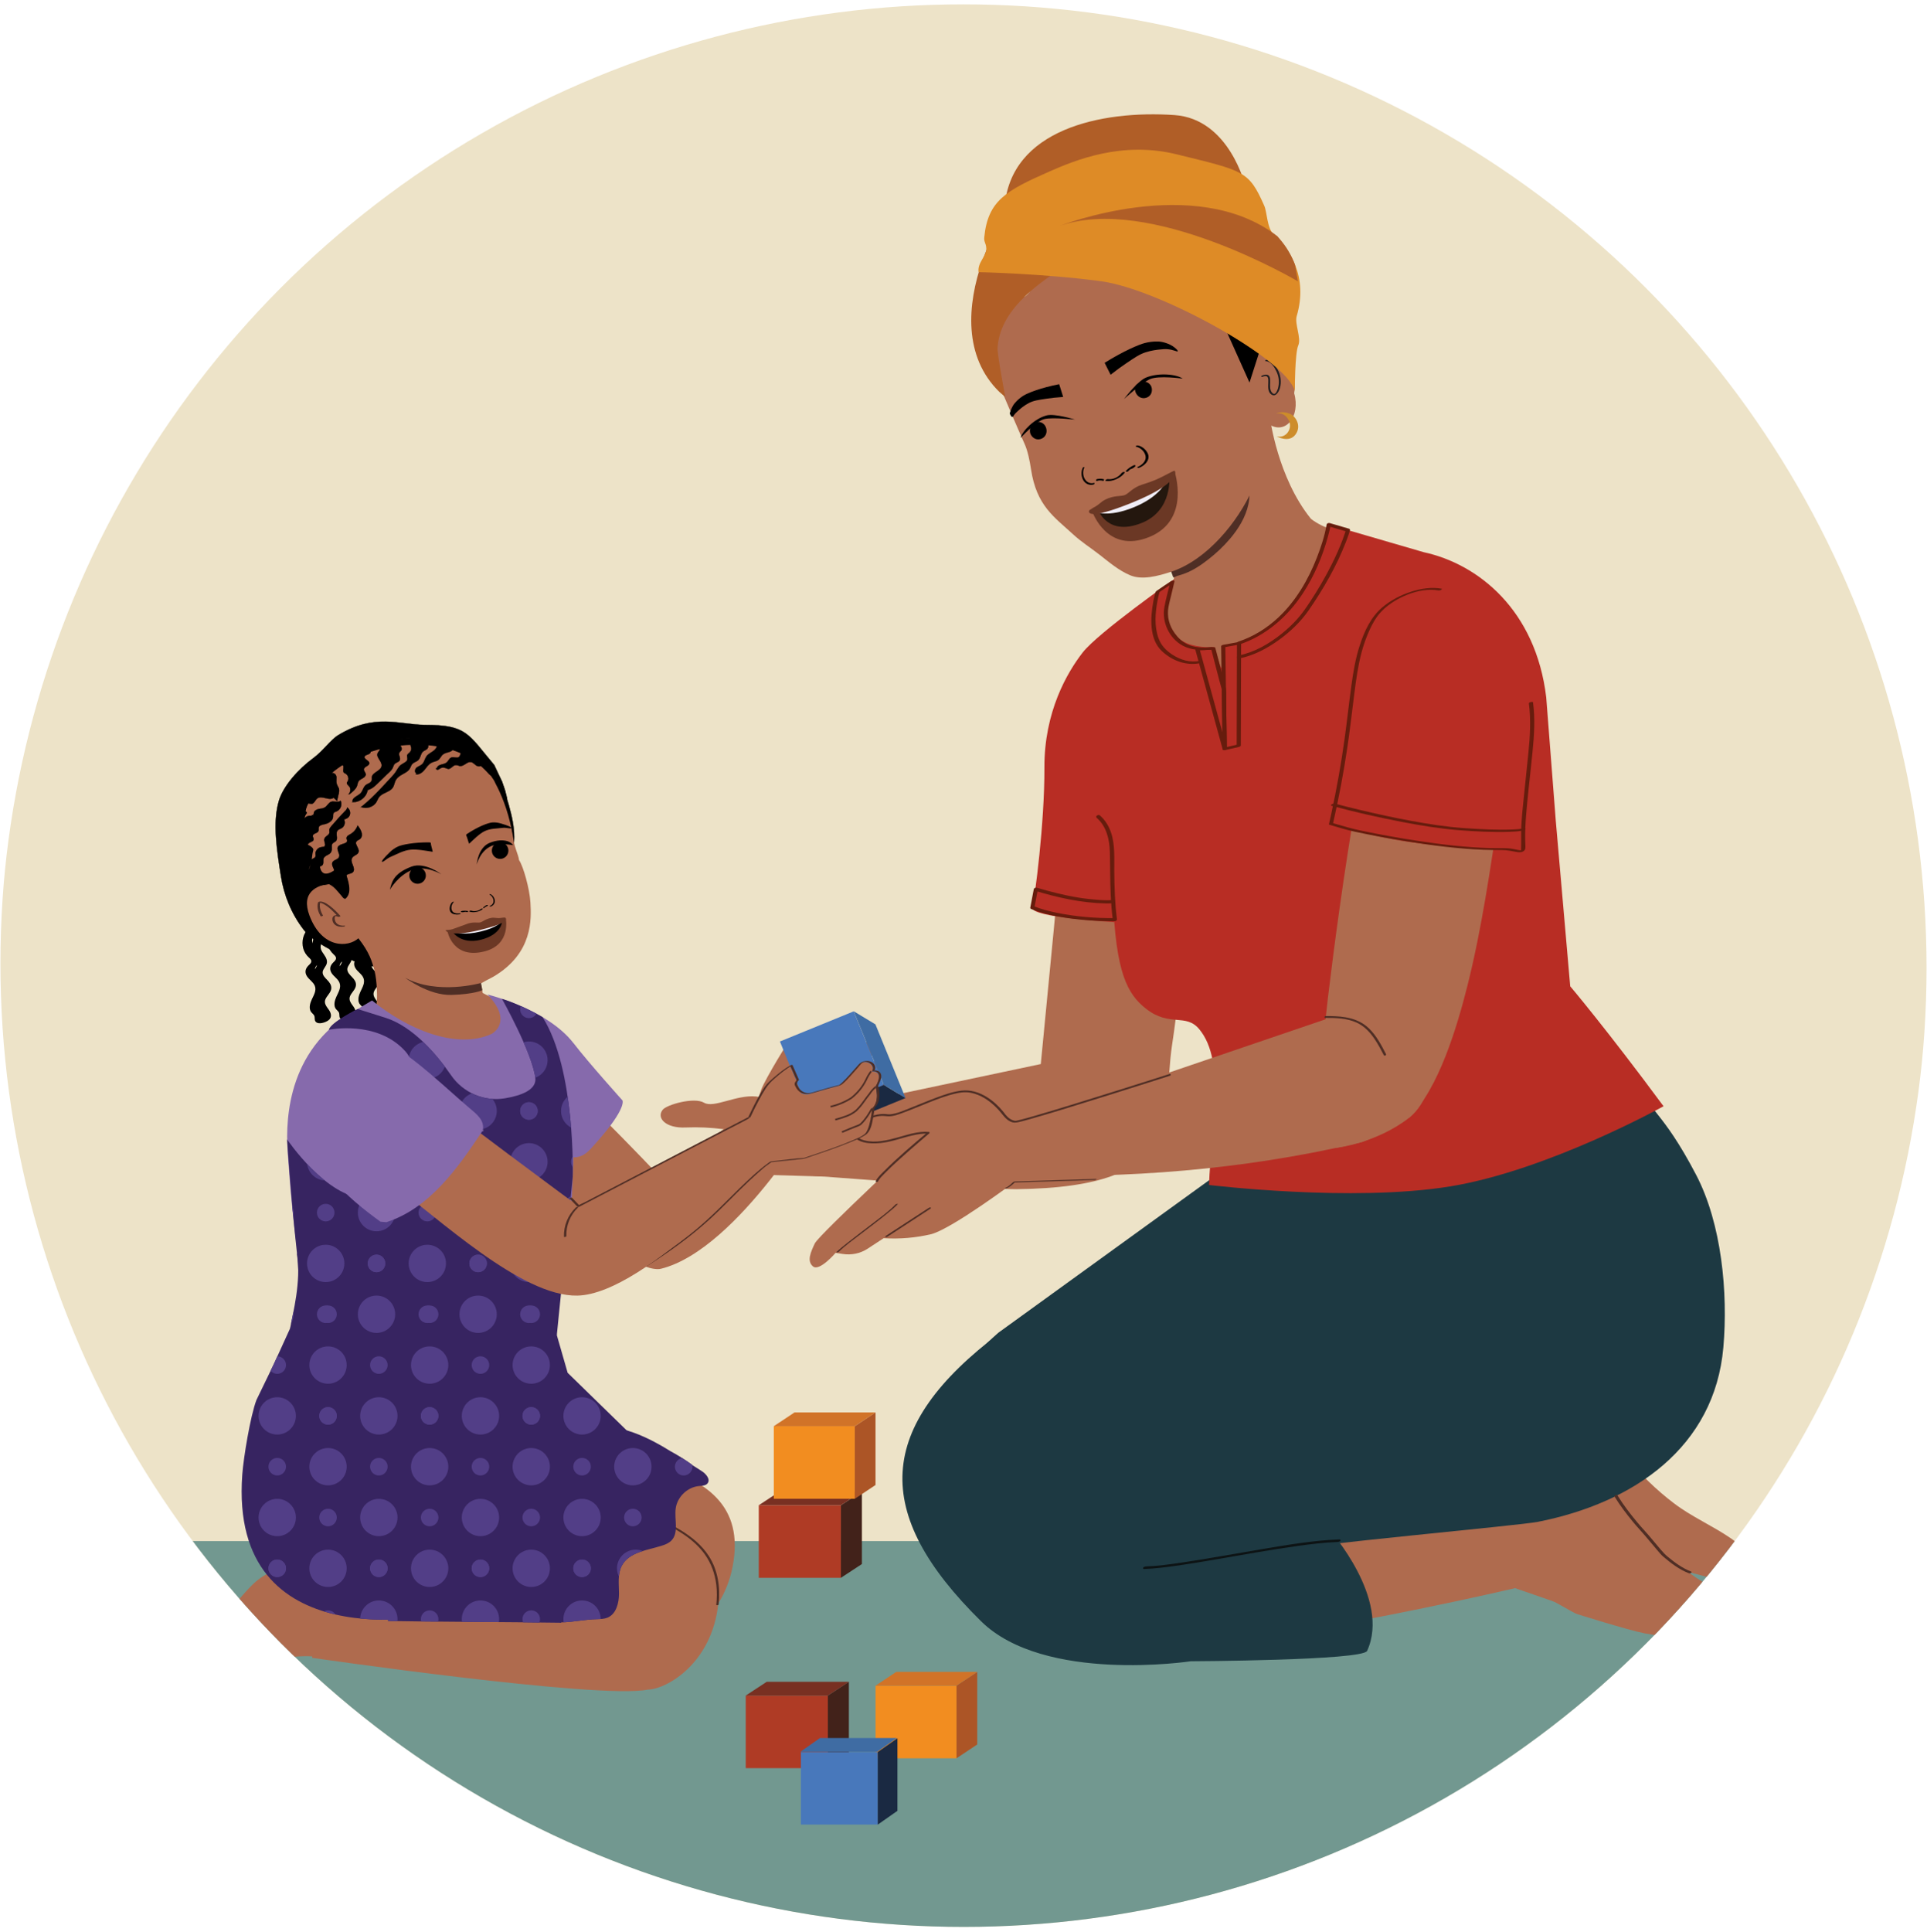 <?xml version="1.0" encoding="UTF-8"?>
<svg id="Layer_9" data-name="Layer 9" xmlns="http://www.w3.org/2000/svg" xmlns:xlink="http://www.w3.org/1999/xlink" viewBox="0 0 1163.45 1166.32">
  <defs>
    <style>
      .cls-1 {
        fill: #cd8c2a;
      }

      .cls-1, .cls-2, .cls-3, .cls-4, .cls-5, .cls-6, .cls-7, .cls-8, .cls-9, .cls-10, .cls-11, .cls-12, .cls-13, .cls-14, .cls-15, .cls-16, .cls-17, .cls-18, .cls-19, .cls-20, .cls-21, .cls-22, .cls-23, .cls-24, .cls-25, .cls-26, .cls-27, .cls-28, .cls-29 {
        stroke-width: 0px;
      }

      .cls-2 {
        fill: #de8b26;
      }

      .cls-3 {
        fill: #af6b4e;
      }

      .cls-4 {
        fill: #6b3825;
      }

      .cls-5 {
        fill: #af3b25;
      }

      .cls-6 {
        fill: #523e87;
      }

      .cls-30 {
        clip-path: url(#clippath);
      }

      .cls-7, .cls-31 {
        fill: none;
      }

      .cls-8 {
        fill: #1d3942;
      }

      .cls-9 {
        fill: #ac5526;
      }

      .cls-10 {
        fill: #661c0d;
      }

      .cls-11 {
        fill: #f0edf6;
      }

      .cls-12 {
        fill: #0d1314;
      }

      .cls-13 {
        fill: #372461;
      }

      .cls-14 {
        fill: #f28d20;
      }

      .cls-32 {
        clip-path: url(#clippath-1);
      }

      .cls-15, .cls-33 {
        fill: #000;
      }

      .cls-31 {
        stroke: #4f2e25;
      }

      .cls-31, .cls-33 {
        stroke-miterlimit: 10;
      }

      .cls-16 {
        fill: #ede3c8;
      }

      .cls-17 {
        fill: #b05e27;
      }

      .cls-18 {
        fill: #4878bb;
      }

      .cls-19 {
        fill: #783022;
      }

      .cls-20 {
        fill: #3f6ca3;
      }

      .cls-21 {
        fill: #221e1f;
      }

      .cls-22 {
        fill: #42221a;
      }

      .cls-23 {
        fill: #b82d24;
      }

      .cls-33 {
        stroke: #000;
        stroke-width: .17px;
      }

      .cls-24 {
        fill: #d17328;
      }

      .cls-25 {
        fill: #1a2942;
      }

      .cls-26 {
        fill: #24170e;
      }

      .cls-27 {
        fill: #4f2e25;
      }

      .cls-28 {
        fill: #729890;
      }

      .cls-29 {
        fill: #866aac;
      }
    </style>
    <clipPath id="clippath">
      <circle class="cls-7" cx="581.85" cy="581.59" r="581.59"/>
    </clipPath>
    <clipPath id="clippath-1">
      <path class="cls-7" d="M423.55,887.93c-1.94-1.21-3.89-2.43-5.85-3.64.05-.03.09-.06.13-.09-4.24-3.1-8.96-6.02-13.86-8.66l-.32.4c-7.91-4.4-14.14-8.06-22.76-10.67.6-.1-1.02-.36-1.02-.36l-37.16-36.24-6.52-22.7,9.62-95.61s1.85-64.76-18.22-96.39c0,0-12.88-7.49-24.51-11.03,0,0,18.06,32.14,20.13,47.55.99,7.32-8.32,10.83-18.36,12.5-12.56,2.09-25.22-3.39-32.46-13.86-8.75-12.66-22.94-29.41-39.59-34.74l-16.85-5.31s-16.35,7.99-17.39,12.55c0,0,28.87-6.08,46.04,12.85,17.17,18.92-.25,89.27-23.9,88.91-23.66-.36-47.35-35.59-47.35-35.59,0,0,2.42,36.87,5.98,68.96.3,2.68.51,5.21.66,7.62.47,14.84-3.5,29.91-4.84,37.43l-9.81,21.54-10.53,21.72c-3.66,9.61-7.82,34.88-8.56,45.11-5.59,76.52,51.35,87.99,88.17,87.54-.1.49-.15.78-.15.78,22.04.46,77.36.64,104.55,1.06,0-.07.01-.14.02-.21,8.5-.25,13.25-1.76,21.89-1.96,2.03-.05,4.11-.11,5.99-.87,5.3-2.14,7.02-8.81,7.01-14.53,0-5.72-.95-11.81,1.72-16.87,4.33-8.21,15.3-9.3,24.15-12.08,2.08-.65,4.18-1.49,5.71-3.04,4.75-4.79,1.72-12.82,2.66-19.5.97-6.93,7.08-12.79,14.04-13.46,1.85-.18,3.99-.15,5.16-1.59,1.99-2.46-.95-5.84-3.63-7.52Z"/>
    </clipPath>
  </defs>
  <g class="cls-30">
    <circle class="cls-16" cx="581.59" cy="584.21" r="581.59"/>
    <path class="cls-28" d="M45.33,930.25c88.08,138.69,295.01,236.07,536.27,236.07s448.19-97.37,536.27-236.07H45.33Z"/>
    <path class="cls-17" d="M772.87,237.03s-91.41-54.12-146.85-33.73c0,0,83.54-33.14,134.23,6.01l1.52,1.75c3.99,4.62,7.14,9.92,9.3,15.63l1.81,10.33Z"/>
    <path class="cls-3" d="M920.36,906.7c4.09-7.68,14.47-15.24,21.63-18.52,7.17-3.27,15.05,1.17,17.17,2.32,15.74,8.54,22.93,22.95,34.72,35.89,9.04,9.92,19.3,18.73,30.47,26.17,11.36,7.57,20.76,12.08,32.34,19.04.08.05,1.27.1,1.36.15,5.74,3.45,8.98,8.81,11.22,15.12.82,2.31,1.66,4.58,2.62,6.74,1.32,3,2.85,5.28.86,8.47-3.68,5.88-13.33-2.19-16.24-3.77-.54-.29-1.14-.44-1.75-.44-2.45-.02-6.32-.46-18.16-4.26-1.15-.37-2.27-.65-3.39-.87-.03.07.03-.07,0,0-6.32-1.64-35.14-5.78-40.29-6.78-10.15-1.99-40.85-11.67-40.85-11.67-3.53-.84-64.43-39.74-82.95-30.68l15.93-23.57s31.24-5.65,35.32-13.33Z"/>
    <path class="cls-3" d="M1020.36,949.19c-1.12-.44-2.23-.78-3.33-1.08-.04.06.04-.06,0,0-6.21-2.03-34.72-7.92-39.8-9.24-10.01-2.61-40.06-14.15-40.06-14.15-3.47-1.06-45.68-19.51-64.72-11.61l1.14-46.65s31.52-3.73,36.07-11.14c4.55-7.42,15.37-14.33,22.73-17.16,7.35-2.83,14.96,2.09,17,3.36,15.19,9.49,21.48,24.31,32.46,37.95,8.42,10.46,18.12,19.87,28.81,27.99,10.87,8.25,23.3,13.53,34.43,21.19.08.05.16.11.24.16,5.52,3.8,9.53,9.41,11.38,15.85.68,2.35,1.38,4.67,2.2,6.89,1.14,3.07,2.52,5.45.34,8.51-4.03,5.65-13.17-3-15.98-4.76"/>
    <path class="cls-3" d="M978.65,837.84c-10.11,35.55,28.42,74.18-18.65,87.93l-11.08,16.21c11.67,30.76,32.09,4.85,20.74,35.72l-54.88-19.02s-233.65,54.89-279.49,33.91c-18.6-4.97-54.08-48.17-46.67-105.94,7.41-57.78,32.03-43.04,48.62-49.73,16.59-6.69,184.32-16.47,245.81-10.26l73.94-38.4,21.65,49.6Z"/>
    <path class="cls-8" d="M990.57,654.97c-.32-1.24-1.89-3.06-2.15-4.48-2.65-1.79-.84.81-6.73-3.53-9.18,3.25-7.44,9.35-16.91,11.51-23.11,5.28-47.16,6.29-70.78,5.75-25.85-.58-51.59-3.22-77.31-5.7-22.26-2.15-44.57-4.21-66.94-4.72l-3.72,47.05-143.15,103.56s-92.27,77.86-37.93,125.84c40.79,36.02,159.03,14.57,159.03,14.57,1.09,2,28.77-5.74,45.01-7.99,20.14-4.5,147.78-15.86,159.52-18.18,57.99-11.44,106.71-45.05,111.99-105.34,2.89-32.98-1.05-74.67-16.45-104.13-20.76-39.72-29.47-38.71-33.46-54.22Z"/>
    <path class="cls-27" d="M974.81,903.41c3.25,5.31,7.06,10.3,11,15.12,2.46,3.01,5.16,5.81,7.66,8.78,2.3,2.73,4.61,5.47,6.91,8.2,1.31,1.55,2.5,3.03,4.05,4.34,4.55,3.87,9.58,7.67,15.2,9.81.41.16.96.12,1.32-.16.21-.16.59-.62.14-.8-5.22-1.99-9.91-5.43-14.18-8.97-1.64-1.36-2.89-2.71-4.26-4.34-2.35-2.79-4.69-5.57-7.04-8.36-2.26-2.68-4.7-5.19-6.94-7.89-4.36-5.25-8.58-10.69-12.14-16.51-.35-.58-2.16.04-1.72.75h0Z"/>
    <path class="cls-8" d="M802.85,923.7s36.96,41.42,22.56,72.86c-2.66,5.81-106.48,6.25-106.48,6.25,0,0-88.41,13.47-126.59-24.14-66.09-65.11-64.11-117.41,11.63-174.28,77.43-58.13,0,0,0,0l153.39,131.62"/>
    <path class="cls-12" d="M808.51,929.28c-15.37.57-30.68,3.2-45.83,5.73-16.56,2.76-33.07,5.87-49.68,8.31-6.92,1.02-13.89,2.01-20.89,2.25-.57.02-1.62.19-1.92.77s.24.8.77.78c6.1-.22,12.18-.98,18.22-1.82,7.86-1.09,15.68-2.4,23.5-3.73,16.91-2.88,33.8-6,50.79-8.36,7.92-1.1,15.89-2.09,23.89-2.39.57-.02,1.62-.19,1.92-.77s-.24-.8-.77-.78h0Z"/>
    <path class="cls-15" d="M186.33,560.38c-3.23,3.05-4.42,7.84-3.27,12.1.58,2.14,1.78,4,3.4,5.5.74.68,1.69,1.46,1.48,2.59-.19,1.04-1.29,1.79-1.96,2.52-1.73,1.88-2.05,4.05-.63,6.25,1.34,2.07,3.79,3.43,4.72,5.76,1.16,2.87-.69,5.74-1.85,8.28-.93,2.04-1.77,4.8-.71,6.95.52,1.06,1.6,1.64,2.15,2.63.65,1.16-.01,2.61.87,3.71,1.67,2.08,6.02.5,7.73-.74,2.28-1.66,1.78-4.18.35-6.27-1.37-2-3.24-3.95-2.11-6.51.83-1.88,2.5-3.28,3.23-5.22s.07-3.69-1.16-5.25c-1.14-1.45-2.83-2.65-3.53-4.4-.92-2.27.94-3.83,1.88-5.7,1.17-2.33.08-4.38-1.27-6.33-.66-.96-1.38-1.92-1.79-3.03-.52-1.4-.25-2.65.21-4.02,1.04-3.1,1.22-6.14.48-9.34-.79-3.41-2.33-6.6-3.9-9.72-.79-1.57-6.37.41-5.8,1.55,2.41,4.8,5.23,10.42,4.19,15.95-.45,2.39-1.91,4.65-.98,7.12.68,1.81,2.11,3.2,2.97,4.91,1.07,2.1.35,3.61-.86,5.45-1.07,1.6-1.67,3.38-.71,5.18,1.52,2.84,6.04,5.09,4.41,8.84-.76,1.75-2.24,3.08-3.05,4.81-1.03,2.19-.28,4.14,1.06,6,.74,1.03,1.59,2.03,1.99,3.26.17.52.29,1.11.17,1.66-.04.19-.19.39-.23.57-.19.95,2.85.16,2.55-.44-.22-.44-.47-.56-.56-1.16-.07-.5,0-1.02-.08-1.52-.2-1.35-1.23-1.93-2.03-2.91-1.44-1.78-.81-4.36-.04-6.29,1-2.48,2.57-4.77,2.58-7.54,0-2.48-1.72-4.22-3.37-5.85-1.54-1.52-3.7-4.02-2.17-6.27,1.09-1.6,3.55-2.86,3-5.16-.29-1.23-1.47-2.01-2.31-2.85-.78-.78-1.4-1.68-1.86-2.68-1.94-4.16-1.3-9.47,2.09-12.68.98-.93-.85-1.18-1.42-1.15-1.32.06-2.88.51-3.86,1.44h0Z"/>
    <path class="cls-15" d="M201.26,558.58c-3.22,3.04-4.45,7.73-3.3,12.01.58,2.14,1.77,3.95,3.38,5.45.76.7,1.72,1.53,1.51,2.69-.19,1.06-1.26,1.83-1.95,2.57-1.73,1.87-2.08,3.93-.65,6.15,1.35,2.09,3.78,3.41,4.72,5.76,1.17,2.9-.67,5.77-1.83,8.34-.92,2.03-1.78,4.76-.73,6.9.52,1.06,1.64,1.64,2.17,2.66.6,1.16-.03,2.58.84,3.64,1.63,1.99,6.05.28,7.7-.83,2.33-1.56,1.8-4.08.38-6.14-1.38-2-3.26-3.99-2.12-6.56.83-1.88,2.5-3.28,3.23-5.22s.1-3.64-1.15-5.17c-1.17-1.44-2.82-2.67-3.53-4.43-.93-2.3.92-3.86,1.87-5.76,1.16-2.32.09-4.33-1.25-6.28-.66-.96-1.38-1.92-1.79-3.03-.53-1.41-.26-2.69.2-4.07,1.03-3.09,1.23-6.1.49-9.29-.79-3.41-2.33-6.6-3.9-9.72-.69-1.37-6.23.68-5.8,1.55,2.43,4.83,5.2,10.43,4.2,16.01-.43,2.38-1.92,4.61-1,7.07.68,1.81,2.11,3.2,2.97,4.91.4.78.7,1.68.6,2.57-.13,1.15-.93,2.13-1.54,3.07-1.01,1.56-1.55,3.26-.63,4.99,1.56,2.92,6.15,5.15,4.36,9.02-.8,1.73-2.28,3.06-3.05,4.81-1.01,2.27-.08,4.21,1.3,6.07.69.93,1.43,1.88,1.79,3.01.2.61.33,1.35.11,1.97-.06.18-.17.31-.25.48-.05.05-.1.1-.14.15-.67.8.32.58,2.96-.66-.03-.1-.35-.16-.4-.29-.13-.3-.25-.53-.31-.85-.1-.56-.03-1.14-.11-1.7-.19-1.28-1.14-1.85-1.92-2.77-1.54-1.83-.98-4.47-.16-6.48.97-2.39,2.48-4.62,2.58-7.28s-1.64-4.33-3.35-6.01c-1.57-1.54-3.59-3.94-2.28-6.24.95-1.67,3.48-2.82,3.13-5.07-.2-1.29-1.48-2.12-2.34-2.98-.79-.79-1.41-1.72-1.88-2.73-1.93-4.14-1.33-9.56,2.07-12.77.94-.89-.84-.93-1.35-.89-1.23.11-2.94.48-3.88,1.37h0Z"/>
    <path class="cls-15" d="M215.69,555.7c-3.22,3.05-4.44,7.79-3.28,12.06.58,2.14,1.77,3.97,3.39,5.47.75.69,1.7,1.49,1.49,2.64-.19,1.06-1.27,1.8-1.95,2.54-1.73,1.88-2.06,3.99-.64,6.2,1.34,2.08,3.78,3.42,4.72,5.76,1.16,2.89-.68,5.75-1.84,8.31-.92,2.03-1.77,4.78-.72,6.93.52,1.06,1.63,1.65,2.17,2.66.61,1.16-.03,2.58.85,3.66,1.65,2.03,6.04.41,7.72-.78,2.29-1.63,1.8-4.13.36-6.21-1.37-2-3.25-3.97-2.11-6.53.83-1.88,2.5-3.28,3.23-5.22s.09-3.65-1.14-5.2c-1.15-1.45-2.83-2.66-3.54-4.42-.92-2.28.93-3.84,1.87-5.73,1.17-2.33.09-4.36-1.26-6.31-.66-.96-1.38-1.92-1.79-3.03-.52-1.4-.25-2.67.21-4.05,1.03-3.09,1.22-6.12.49-9.32-.79-3.41-2.33-6.6-3.9-9.72-.74-1.48-6.31.54-5.8,1.55,2.42,4.81,5.22,10.42,4.19,15.98-.44,2.39-1.91,4.64-.99,7.1.68,1.81,2.11,3.2,2.97,4.91.4.78.71,1.7.59,2.59-.15,1.13-.94,2.1-1.55,3.02-1.02,1.56-1.55,3.28-.62,5.01,1.56,2.91,6.13,5.15,4.36,9-.8,1.73-2.28,3.06-3.05,4.81-1.01,2.27-.08,4.23,1.31,6.1.69.93,1.43,1.88,1.79,3.01.19.59.34,1.34.1,1.94-.05.12-.16.27-.19.39-.24.22-.26.25-.06.12.79-.48,1.69-.68,2.69-.61-.03-.08-.24-.13-.27-.22-.1-.29-.25-.51-.3-.83-.1-.56-.03-1.14-.11-1.7-.19-1.26-1.11-1.86-1.89-2.75-1.58-1.8-.99-4.46-.18-6.47.97-2.41,2.47-4.62,2.58-7.31.1-2.58-1.65-4.36-3.36-6.03-1.54-1.51-3.61-3.92-2.27-6.19.99-1.67,3.48-2.82,3.12-5.09-.2-1.3-1.48-2.14-2.34-3-.78-.78-1.4-1.7-1.87-2.71-1.94-4.15-1.31-9.51,2.08-12.72.96-.91-.85-1.07-1.39-1.03-1.28.08-2.91.49-3.87,1.41h0Z"/>
    <path class="cls-33" d="M183.54,561.46c5.88,7.58,19.2,13.46,27.92,17.64,8.92,4.27,12.64,4.87,22.11,3.55,18.47-2.57,36.52-9.69,50.67-22.14,14.59-12.84,23.71-30.67,25.93-50.15,1.55-13.61-3.71-25.56-6.96-38.33-.54-1.28-4.24-8.93-4.79-10.21-15.9-18.83-16.36-24.22-41.89-24.24-15.71-.17-30.18-7.14-52.18,6.09-4.74,2.85-9.2,9.57-15.15,13.93-8.96,6.57-18.17,16.81-20.83,25.84-3.88,13.21-1.21,29.68,1.22,45.28,1.84,11.82,6.47,23.07,13.81,32.54.05.06.09.12.14.18Z"/>
    <path class="cls-3" d="M320.25,544.81c-.46-8.12-4.27-21.87-6.87-25.62-.51-3.71-2.48-6.67-3.26-11.85-.23-1.5-.48-2.94-.75-4.36-.21-.72-.35-1.45-.43-2.19-5.12-25.04-15.71-36.81-15.71-36.81-13.5-14.89-33.9-21.48-53.56-17.32-23.23,4.41-41.85,22.09-50.39,38.15-4.25,7.95-5.4,17.2-3.24,25.96,1.83,7.49,10.07,14.71,13.52,22.6-8.21,1-18.15,5.05-12.63,19.5,7.61,19.94,23.3,19.11,29.45,13.53,6.71,8.55,8.26,14.03,9.74,19.65,1.54,5.83,1.86,17.26,1.17,19.94l-13.93,8.63c22.39,25.27,90.5,43.54,101.54-3.05l-23.46-12.16-1.13-5.76c.54-.13-.53.12,7.59-4.08,24.11-14.18,22.89-35.18,22.35-44.75Z"/>
    <path class="cls-27" d="M291.24,597.72l-.85-4.36s-26.16,7.49-45.79-3.16c0,0,14.18,10.77,27.91,10.38,13.73-.39,18.73-2.86,18.73-2.86Z"/>
    <g>
      <path class="cls-15" d="M206.91,540.86c-.07-.11-.55-5.09,1.17.78.86,2.95-5.08-5.98-8.02-7.48-1.34-.69-2.92-1.43-4.49-1.73-1.56-.3-3.25-.67-4.87-.54-2.31-.05-7.09,4.26-9.12,5.29-.33.23,3.48,3.08,3.15,3.3-9.78-15.8-15.71-29.26-7.5-52.87,2.37-6.81,10.85-15.54,13.42-18.32,15.61-16.66,32.14-21.09,53.22-23.52,24.43-2.81,46.66,2.33,57.67,23.7,2.65,5.15,3.59,7.35,4.38,13.01,0,0-.64-12.35-13.73-16.35-13.09-4-15.31-3.62-31.54.14-18.81,4.28-25.2,2.55-38.55,13.1-12.18,9.66-13.71,15.98-13.71,15.98-.09,3.43-1.5,6.65-2.18,9.99-.67,3.29-.44,6.56.13,9.85,1.15,6.73-.25,4.55,1.9,11.09,1.34,4.06,4.29,11.89.73,15.52-1.59,1.62.12-.72-2.06-.94Z"/>
      <path class="cls-15" d="M207.18,540.79c-.17-.52.14-1.41-.07-1.84-.39-.78-.2.32-.2.17,0,.13.18.39.24.52.16.39.29.8.41,1.21.09.27.15.86.32,1.1.14.19.25.19.08-.05-.63-.93-1.64-1.78-2.38-2.64-1.02-1.19-2.03-2.39-3.14-3.49-2.77-2.75-6.9-4.02-10.75-4.1-3.3-.07-5.95,2.45-8.5,4.25-.42.3-1.61.77-1.83,1.19-.14.27.06.42.23.63.29.35,3.02,2.5,2.88,2.72l.5-.09c-3.58-5.78-6.99-11.75-9.1-18.25-2.17-6.67-2.73-13.67-1.81-20.62.58-4.4,1.69-8.73,3.1-12.94,1.13-3.35,2.95-6.31,5.05-9.14,3.81-5.12,8.26-10.01,12.96-14.33,5.43-4.98,11.61-9.07,18.37-12,6.64-2.88,13.71-4.63,20.84-5.82,14.05-2.34,29.04-3.49,42.72,1.3,6.3,2.21,12.11,5.73,16.76,10.55,2.35,2.44,4.38,5.16,6.1,8.07,1.82,3.1,3.56,6.42,4.57,9.88.52,1.79.84,3.63,1.1,5.48.03.23.55.12.54-.09-.14-2.55-1.09-5.15-2.3-7.37-1.18-2.16-2.78-4.08-4.71-5.62-2.64-2.1-5.69-3.19-8.88-4.13-5.15-1.52-10.26-2.64-15.66-2.05-7.22.79-14.25,2.98-21.37,4.32-5.69,1.07-11.53,1.75-17.05,3.57-5.89,1.93-11.06,5.36-15.8,9.29-4.28,3.56-8.6,7.63-11.29,12.58-.37.69-.84,1.49-1,2.27-.27,1.4-.31,2.82-.66,4.22-.52,2.1-1.24,4.16-1.62,6.29-.76,4.27.24,8.29.65,12.52.2,2.1.25,4,.86,6.05.91,3.07,2.11,6.04,2.7,9.2.32,1.68.49,3.44.17,5.14-.14.75-.4,1.48-.8,2.13-.23.36-.51.65-.79.97-.04.05-.31.34-.36.33.17.03.18,0,.16-.15-.13-.86-.58-1.21-1.43-1.35-.26-.04-.54.33-.18.39.94.15.8.54,1.08,1.16.08.18.03.28.25.35.56.17,1.38-1.05,1.6-1.37,1.63-2.36,1.28-5.59.73-8.24-.64-3.08-1.83-6-2.7-9.02-.55-1.92-.57-3.76-.76-5.73-.42-4.36-1.44-8.49-.55-12.88.43-2.12,1.15-4.16,1.64-6.26.3-1.26.29-2.57.56-3.81.18-.84.7-1.69,1.11-2.42,1.12-1.98,2.53-3.79,4.03-5.49,4.71-5.32,10.57-10.17,16.89-13.45,4.75-2.47,9.9-3.64,15.14-4.58,7.25-1.3,14.41-2.84,21.61-4.39,5.44-1.17,10.75-1.93,16.27-.84,6.19,1.22,13.02,2.96,17.34,7.88,2.42,2.75,4.04,6.29,4.52,9.93.02.19.06.47.07.61l.54-.09c-1.04-7.29-4.28-14.12-8.75-19.95-4.02-5.24-9.25-9.42-15.2-12.27-13.15-6.29-28.26-5.99-42.38-4.11-14.53,1.93-28.67,5.83-40.44,14.91-5.32,4.1-9.99,9.03-14.33,14.14-2.29,2.7-4.49,5.51-6.27,8.58-1.99,3.43-3.07,7.34-4.02,11.18-1.79,7.31-2.32,14.92-.79,22.32,1.37,6.65,4.29,12.83,7.66,18.68.91,1.59,1.86,3.15,2.83,4.71.11.18.42.05.5-.09.3-.49-1.79-1.98-2.07-2.23-.19-.17-1.08-.88-1.05-1.03.01-.09.7-.42.8-.49.46-.3.9-.62,1.35-.94,1.7-1.22,3.4-2.63,5.35-3.42,1.24-.51,2.62-.37,3.92-.18,1.75.26,3.45.65,5.07,1.37,3.33,1.48,5.41,4.39,7.73,7.07.36.42,1.22,1.76,1.89,1.76.98,0,.1-1.75,0-2.08s-.65-2.45-1.35-1.54c-.29.38-.12,1.69.02,2.12.08.24.61.1.53-.14Z"/>
    </g>
    <path class="cls-3" d="M201.33,532.11c1.17.19,8.88-5.91,10.11-4.89,12.07-34.46,59.68-61.49,92.07-41.49-2.08-4.52-4.38-13.42-5.48-14.9-13.92-18.82-35.14-22.99-57.17-20.67-22.03,2.32-47.52,14.36-56.46,39.08-8.68,23.97-6.91,43.93,16.93,42.86Z"/>
    <g>
      <path class="cls-15" d="M216.46,499.08l-.56-.75c-.7,2.11-2.2,3.95-4.14,5.06-1.14.65-2.64,1.43-2.48,2.73.05.38.25.73.29,1.11.3,2.43-4.45,1.83-5.53,4.03-.92,1.85,1.56,4.05.78,5.96-.69,1.7-3.41,1.78-4.1,3.49-.85,2.11,2.22,4.58.96,6.48-.9,1.37-3.31,1-4.16,2.41-.4.67-.3,1.5-.25,2.31,4.09.55,8.22,1.37,12.53,1.89-.13-.89-.37-1.79-.72-2.59-.31-.71-.64-1.5-.39-2.23.56-1.62,3.13-1.23,4.33-2.46,2.1-2.15-1.99-5.93-.52-8.55.88-1.57,3.39-1.84,3.92-3.57.69-2.26-2.74-4.84-1.18-6.61.48-.54,1.25-.69,1.86-1.08,1.2-.77,1.6-2.42,1.3-3.82-.29-1.4-1.13-2.62-1.95-3.79Z"/>
      <path class="cls-15" d="M216.57,499.03l-.56-.75c-.05-.06-.22,0-.24.06-.76,2.13-2.16,3.84-4.09,5-.94.57-2.43,1.21-2.54,2.48-.07.8.6,1.53.13,2.31-.41.68-1.38.93-2.09,1.16-.92.31-1.97.57-2.71,1.24-2.63,2.35,2.52,5.76-1.04,7.96-.93.58-2.17.94-2.73,1.96-.71,1.27.13,2.69.64,3.86.35.81.74,1.76.33,2.61-.54,1.1-1.83,1.21-2.86,1.61-1.58.62-1.78,1.77-1.67,3.37,0,.02.03.03.05.03,4.19.57,8.34,1.37,12.53,1.89.05,0,.21-.02.2-.1-.16-.97-.43-1.86-.79-2.77-.48-1.19-.61-2.32.66-3.02,1.03-.57,2.33-.53,3.23-1.35,1.74-1.59-.04-4.25-.51-6.02s0-2.98,1.52-3.96c.86-.55,1.96-1.02,2.41-2.01,1.25-2.77-3.82-5.65.06-7.56,3.54-1.74,1.78-5.57.06-8.04-.05-.07-.28.02-.23.1,1.27,1.83,2.92,4.39,1.54,6.63-.77,1.24-3.03,1.32-3.16,3.02-.1,1.33.99,2.57,1.42,3.77.79,2.19-.77,3.06-2.38,4.11-2.78,1.81-1.27,4.32-.5,6.86.19.62.36,1.31.21,1.96-.26,1.19-1.4,1.61-2.45,1.93-.91.28-2.1.55-2.45,1.57-.28.84.17,1.69.47,2.46.18.47.42.99.47,1.5.11,1-.48.69-1.3.57-2.41-.33-4.81-.75-7.21-1.13-.85-.14-2.83-.08-3.41-.7-.38-.4-.29-1.24-.1-1.76.35-.93,1.27-1.21,2.11-1.49.97-.32,2.11-.65,2.44-1.75.41-1.4-.74-2.83-1.14-4.1-.7-2.21.96-2.98,2.58-3.93,1.01-.6,1.74-1.39,1.6-2.65-.18-1.6-1.86-3.46-.75-5.03,1.3-1.85,6.04-1.22,5.22-4.34-.42-1.59.75-2.33,2-3.05.86-.5,1.65-1.05,2.35-1.78s1.27-1.55,1.7-2.45c.05-.11.44-.94.23-.93.07,0,.46.62.51.69.05.06.29-.02.23-.1Z"/>
    </g>
    <g>
      <path class="cls-15" d="M209.63,487.48c1.36.9,2.04,2.72,1.59,4.29-.45,1.57-1.99,2.76-3.62,2.8,1.1,1.81.37,4.47-1.5,5.46-.8.43-1.78.6-2.37,1.28-1.47,1.67.57,4.74-.93,6.39-.56.62-1.49.82-2.04,1.46-1.13,1.3-.04,3.44-.75,5.01-.87,1.92-3.94,2.06-4.7,4.03-.53,1.38.28,3.27-.85,4.24-.59.51-1.54.53-1.99,1.15-.55.76-.03,1.79.16,2.71.46,2.28-1.9,4.62-4.17,4.16.25,1.54-.17,3.18-1.13,4.41-1.25-1.29-2.53-2.63-3.16-4.31-.63-1.68-.43-3.81.95-4.96.53-.45,1.22-.73,1.63-1.29,1.04-1.43-.24-3.74.9-5.09.77-.9,2.36-.97,2.81-2.07.21-.53.07-1.13.05-1.7-.08-2.02,1.64-3.94,3.66-4.09.57-.04,1.2.03,1.67-.3,1.36-.94-.41-3.09.01-4.69.41-1.57,2.8-2.04,3.05-3.65.08-.53-.11-1.08-.08-1.62.04-.86.62-1.58,1.17-2.24,2.84-3.37,5.8-6.64,8.86-9.8"/>
      <path class="cls-15" d="M209.53,487.55c2.88,2.12,1.74,6.65-1.93,6.92-.07,0-.17.07-.12.15.89,1.63.54,3.82-.94,5-.99.79-2.5.82-3.18,2.01-.55.97-.29,2.17-.18,3.21.07.73.17,1.55-.14,2.24-.45,1.01-1.52,1.17-2.24,1.88-.9.88-.7,2.16-.67,3.31.07,2.17-1.1,2.98-2.84,3.94-.84.47-1.74,1.01-2.11,1.95-.6,1.55.46,3.56-1.36,4.52-1.27.66-1.98.95-1.61,2.57.24,1.06.49,1.95.01,3-.65,1.43-2.19,2.32-3.74,2.1-.08-.01-.18.04-.16.13.08.65.09,1.27-.03,1.91-.06.33-.45,1.97-.85,2.1-.63.2-1.99-1.9-2.31-2.38-1.38-2.05-1.86-5,.33-6.69.57-.44,1.21-.73,1.55-1.4.36-.71.28-1.55.25-2.32-.06-1.37.06-2.39,1.39-3.12.57-.31,1.26-.51,1.67-1.05.52-.68.28-1.48.3-2.27.02-1.27.72-2.45,1.75-3.18s2.1-.38,3.17-.79c.39-.15.71-.42.85-.82.58-1.65-1.31-3.26-.02-4.87.8-1,2.41-1.49,2.64-2.89.11-.66-.15-1.3,0-1.96.16-.73.61-1.29,1.08-1.85.9-1.09,1.84-2.15,2.78-3.22,1.98-2.24,4.01-4.43,6.09-6.59.11-.11-.13-.16-.21-.08-1.8,1.87-3.57,3.77-5.3,5.7-.84.94-1.67,1.89-2.49,2.84-.67.78-1.49,1.56-1.95,2.48-.48.96-.04,1.69-.23,2.67s-1.15,1.52-1.88,2.12c-1.12.91-1.4,1.82-1.07,3.23.31,1.31,1.11,2.84-1.13,3.17-.79.12-1.44.12-2.17.54-1.19.68-2.07,1.96-2.15,3.34-.03.53.16,1.11.05,1.62-.21.95-.87,1.2-1.59,1.56-.57.29-1.15.57-1.49,1.14-1.12,1.88.59,3.87-1.45,5.48-.67.53-1.3.89-1.71,1.67s-.54,1.75-.45,2.64c.24,2.31,1.95,4.09,3.49,5.68.06.06.17.05.22-.02.63-.86,1.06-1.83,1.18-2.9.04-.38-.12-.99.08-1.3.14-.22.83-.12,1.14-.2,1.69-.43,3.1-2.1,2.97-3.88-.11-1.58-1.16-2.58.83-3.65.72-.39,1.23-.59,1.48-1.43.33-1.08-.12-2.27.31-3.34.48-1.18,1.74-1.67,2.77-2.26,1.8-1.02,2.25-2.16,2.16-4.22-.03-.64-.1-1.39.17-1.99.35-.79,1.12-1.07,1.78-1.52s1.04-.98,1.16-1.77-.05-1.63-.13-2.43c-.18-1.8.28-2.84,2.03-3.56,1.64-.67,2.78-1.95,2.86-3.79.03-.58-.13-1.01-.24-1.56-.1-.51-.16-.33.32-.53.94-.4,1.73-.68,2.38-1.53,1.39-1.81.81-4.33-.97-5.64-.09-.07-.3.06-.19.15h0Z"/>
    </g>
    <g>
      <path class="cls-15" d="M205.73,483.64c1.02,2.33-.32,5.39-2.72,6.23-.47.16-.99.26-1.36.6-.78.7-.5,1.94-.64,2.98-.31,2.34-2.86,3.66-5.17,4.14-1.48.31-3.35.78-3.56,2.27-.08.59.15,1.21-.03,1.78-.48,1.51-3.28,1.39-3.43,2.96-.07.72.54,1.37.5,2.09-.07,1.54-2.48,1.58-3.41,2.81-.43.57-.48,1.33-.52,2.04-.11,2.17-.21,4.34-.32,6.51-.03.53-.1,1.15-.55,1.43-.77.47-1.63-.46-2.02-1.27-2.2-4.57-3.22-9.71-2.91-14.77.08-1.27.52-2.84,1.77-3.02.42-.06.88.05,1.23-.19.56-.39.27-1.25.07-1.91-.83-2.71,1.52-5.88,4.35-5.89.76,0,1.68.13,2.15-.47.31-.4.27-.96.39-1.46.32-1.26,1.71-1.94,2.98-2.2,1.28-.26,2.65-.31,3.75-1.02,1.37-.89,2.06-2.7,3.6-3.27,1.85-.69,4.33.68,5.73-.71"/>
      <path class="cls-15" d="M205.61,483.67c.63,1.6.33,3.38-.72,4.74-.72.93-1.61,1.22-2.65,1.68-.48.21-.86.45-1.08.95-.29.65-.17,1.42-.23,2.1-.09,1.08-.55,1.95-1.34,2.68-1.52,1.4-3.48,1.5-5.32,2.14-.94.33-1.94.86-2.11,1.93s.26,1.98-.82,2.69c-.53.35-1.15.52-1.69.85-.32.19-.66.42-.83.77-.37.77.24,1.43.35,2.17.24,1.61-1.78,1.89-2.79,2.61-1.38.98-1.12,2.96-1.19,4.45-.05,1.09-.11,2.17-.16,3.26-.02.46-.03.93-.07,1.4,0-.11-.04.84-.17.95l-1.3.26c-.19-.14-.35-.31-.48-.52-1.26-1.62-1.88-4.09-2.38-6.05-.54-2.09-.86-4.25-.94-6.41-.04-1.01-.05-2.05.04-3.06.04-.45.11-.91.26-1.34.32-.91,1.02-1.15,1.94-1.47.66-.23,1.11-.2,1.11-1.1,0-.73-.4-1.41-.41-2.16,0-.9.28-1.81.78-2.57.88-1.33,2.22-2.11,3.87-2.12.47,0,.98.04,1.42-.14s.67-.46.81-.92.13-.95.35-1.39c.39-.78,1.16-1.18,1.93-1.47,1.62-.59,3.45-.4,4.88-1.49.7-.54,1.2-1.29,1.8-1.94,1.11-1.19,2.49-1.33,4.03-1.2,1.18.1,2.29.15,3.24-.65.05-.04-.18-.02-.22.02-1.57,1.33-3.89,0-5.67.67-1.41.53-2.08,1.96-3.15,2.9-1.64,1.45-3.98.94-5.81,1.96-.52.29-1,.68-1.27,1.23-.14.27-.18.54-.25.83l-.15.74c-.48.25-.96.49-1.44.74-.21.04-.48-.02-.7-.01-2.62.1-4.92,2.5-4.68,5.18.11,1.18.97,2.16-.63,2.79-.33.13-.67.05-1,.23-1.12.62-1.26,2.19-1.32,3.33-.22,4.73.7,9.63,2.74,13.92.38.81,1.26,2.33,2.38,1.67.38-.23.5-.57.58-.99.21-1.05.14-2.22.19-3.29.1-2.12-.43-5.33,1.7-6.52.83-.46,2.24-.81,2.39-1.93.13-.91-.82-1.71-.37-2.63.38-.77,1.43-1.01,2.13-1.38.35-.19.74-.41.97-.75.61-.9-.07-2.04.56-2.95.75-1.09,2.27-1.23,3.46-1.52.81-.2,1.6-.48,2.34-.87,1.43-.77,2.51-1.94,2.65-3.61.05-.58-.09-1.39.17-1.92.36-.72,1.33-1.06,2.03-1.37s1.28-.79,1.74-1.38c1.07-1.37,1.36-3.17.73-4.79-.02-.06-.26.02-.25.07h0Z"/>
    </g>
    <g>
      <path class="cls-15" d="M201.38,481.6c-2.73,2.03-7.15-1.73-9.84.36-1.3,1.01-1.84,3.22-3.48,3.29-.76.03-1.51-.46-2.23-.23-1.5.48-.69,2.85-1.43,4.23-.93,1.73-3.91,1.3-4.88,3-.27.48-.33,1.05-.56,1.55-.44.94-1.43,1.46-2.26,2.08-.83.62-1.6,1.61-1.32,2.6-2.87-3.05-3.09-8.24-.48-11.52.28-.35.6-.7.73-1.13.13-.42.07-.87.05-1.32-.08-2.22,1.11-4.44,3.01-5.59.66-.4,1.44-.71,1.84-1.38.56-.93.15-2.14.32-3.22.4-2.52,3.59-3.4,5.15-5.41.65-.84,1-1.86,1.59-2.74.63-.94,1.53-1.7,2.57-2.16.82-.37,1.9-.5,2.53.14.44.44.53,1.11.85,1.64.82,1.33,2.75,1.3,4.28,1.01s3.35-.59,4.47.5c1.59,1.54.32,4.31,1.07,6.39.33.91,1.04,1.66,1.29,2.6.22.86.03,1.77-.17,2.63-.35,1.53-.7,3.07-1.05,4.6"/>
      <path class="cls-15" d="M201.3,481.55c-2.79,1.87-6.09-1.24-9.05-.08-1.12.44-1.68,1.44-2.35,2.36s-1.06,1.36-2.51,1.24c-.39-.03-.74-.22-1.14-.2-.35.02-.68.12-.95.35-.9.78-.53,2.34-.8,3.37-.5,1.95-2.61,1.86-4.07,2.69-.42.24-.79.54-1.04.96-.22.37-.27.79-.42,1.19-.27.7-.67,1.15-1.24,1.59-1.17.92-2.76,1.76-2.49,3.49l.26-.09c-1.6-1.78-2.4-4.11-2.28-6.51.06-1.15.32-2.29.81-3.33.45-.97,1.4-1.75,1.73-2.75s0-2.13.27-3.16c.4-1.46,1.33-2.77,2.6-3.6.61-.4,1.36-.68,1.84-1.25.85-1.01.31-2.33.52-3.5.38-2.09,2.54-3.04,4.03-4.27,1.88-1.56,2.31-4.17,4.4-5.53,1.09-.7,2.83-1.09,3.54.29.2.39.29.81.56,1.16.48.64,1.21.93,1.98,1.03,2.1.28,4.94-1.33,6.68.35,1.77,1.72.26,4.92,1.36,7.03.78,1.49,1.25,2.35.91,4.12s-.76,3.36-1.15,5.04c-.03.11.24.07.27-.03.37-1.61.75-3.21,1.1-4.82.29-1.35.29-2.38-.41-3.61-.83-1.45-1.05-2.44-1-4.11.03-1.01.13-2.14-.36-3.07-1.07-2.01-3.56-1.4-5.37-1.13-1.5.23-3.25.19-4.03-1.35-.41-.82-.61-1.6-1.63-1.78-1.87-.32-3.74,1.4-4.62,2.85-.7,1.16-1.18,2.36-2.22,3.28-.87.77-1.88,1.35-2.76,2.11-.6.52-1.14,1.12-1.41,1.88-.61,1.71.45,3.38-1.38,4.6-.94.63-1.82,1.08-2.54,1.99-.7.88-1.16,1.95-1.33,3.06-.13.88.14,1.88-.24,2.71-.27.59-.85,1.11-1.19,1.68-.66,1.1-1.06,2.35-1.19,3.62-.27,2.59.52,5.17,2.26,7.11.06.07.27.01.26-.09-.37-2.33,2.54-2.81,3.48-4.49.6-1.06.57-2.09,1.81-2.68.61-.3,1.29-.45,1.92-.69.94-.36,1.72-.87,2.01-1.87.2-.67.16-1.39.25-2.07.04-.3.07-.73.25-1,.72-1.07,1.61-.41,2.4-.34.91.08,1.57-.31,2.15-.99.52-.61.88-1.34,1.44-1.93.8-.84,1.81-1.06,2.92-.98,2.4.18,5.07,1.75,7.33.23.15-.1-.08-.16-.17-.09h0Z"/>
    </g>
    <g>
      <path class="cls-15" d="M210.27,479.51c1.61-1.25,1.74-3.99.24-5.37-.5-.46-1.2-.94-1.08-1.61.05-.29.25-.52.42-.76,1.04-1.54.46-3.93-1.17-4.81-.34-.19-.73-.32-1-.6-1.13-1.16.52-3.66-.84-4.54-1.15-.74-2.55.96-3.88.67-1.29-.28-1.61-2.2-2.86-2.63-1.86-.64-4.04,2.43-5.44,1.05-.73-.72-.24-2.04.61-2.62.85-.58,1.91-.72,2.85-1.15,2.42-1.11,3.55-3.88,5.5-5.69,2.03-1.89,4.85-2.63,7.54-3.31,1.16-.29,2.35-.58,3.53-.39,1.81.29,3.35,1.83,3.64,3.64.06.35.09.75.37.97.16.13.38.16.59.19,1.03.16,2.06.31,3.09.47.39.06.82.14,1.07.45.57.71-.35,1.68-1.22,1.97-.87.28-1.97.53-2.17,1.42-.38,1.65,2.84,2.14,2.9,3.83.06,1.75-3.18,1.99-3.34,3.74-.09,1.04,1.03,1.82,1.16,2.86.14,1.06-.8,1.95-1.74,2.47-.94.52-2.02.92-2.61,1.82-.44.68-.51,1.54-.73,2.32-.68,2.38-2.77,4.05-4.75,5.55"/>
      <path class="cls-15" d="M210.37,479.54c1.04-.89,1.5-2.25,1.24-3.6-.13-.66-.43-1.25-.88-1.74-.33-.36-.84-.63-1.02-1.11-.28-.72.28-1.21.54-1.86.5-1.2.22-2.69-.64-3.65-.59-.67-1.73-.87-2.1-1.69s0-1.8,0-2.64c.01-1.02-.49-1.79-1.58-1.66-.57.06-1.08.39-1.61.6-1.68.67-2.25-.45-3.06-1.49-.73-.93-1.59-1.2-2.7-.79-.55.2-1.05.5-1.56.77-.59.31-1.33.73-1.97.34-.74-.46-.74-1.34-.31-2.04.68-1.11,2.14-1.24,3.25-1.71.66-.28,1.24-.67,1.77-1.15,1.39-1.26,2.29-2.94,3.59-4.28,1.74-1.8,4.12-2.65,6.48-3.28,2.5-.67,5.42-1.53,7.37.74.37.43.66.92.84,1.46.14.42.11.98.33,1.37.34.6,1.13.55,1.73.64s1.18.18,1.77.27c.22.03.53.04.74.12l.43.3c.42.1.54.32.37.67,0,1.23-1.88,1.31-2.72,1.83-.92.57-.98,1.51-.23,2.25.84.84,2.92,1.57,2.24,3.1-.58,1.29-2.52,1.36-3.08,2.69-.24.57-.05,1.11.22,1.63s.69.96.79,1.53c.18,1.04-.54,1.83-1.35,2.36s-1.77.82-2.49,1.49c-.73.68-.88,1.56-1.11,2.5-.66,2.63-2.74,4.32-4.8,5.89-.13.1.07.14.15.08,1.49-1.13,3.03-2.31,4.04-3.92.53-.85.76-1.72,1-2.68.41-1.67,1.49-2.23,2.9-3s2.45-1.94,1.61-3.51c-.52-.97-1.28-1.84-.38-2.87.5-.56,1.27-.86,1.88-1.29.82-.59,1.36-1.43.7-2.38-.81-1.16-4.29-2.36-1.68-3.91.74-.44,3.1-.76,2.62-2.22-.18-.54-.78-.64-1.25-.73-1.35-.26-3.54-.05-4-1.6s-1.34-2.95-3.03-3.51c-1.87-.63-4.01.13-5.83.63-1.92.53-3.87,1.19-5.46,2.43-1.53,1.19-2.5,2.87-3.75,4.31-.95,1.1-1.99,1.79-3.37,2.26-.68.23-1.4.43-1.96.89-.83.69-1.37,2.34-.08,2.88,1.06.45,2.28-.57,3.17-.99,1.31-.62,2.26-.34,3.09.79.39.53.75,1.18,1.39,1.44.56.23,1.14.08,1.68-.12.19-.07.38-.18.57-.25.46-.16,1.63-.39,2.05-.08.47.35.37,1.2.33,1.67-.06.76-.3,1.65.08,2.37.45.84,1.58.97,2.16,1.72.8,1.03,1.02,2.53.4,3.71-.36.68-.85,1.05-.36,1.83.63,1,1.59,1.39,1.84,2.67s-.19,2.62-1.2,3.49c-.11.09.13.1.2.05h0Z"/>
    </g>
    <g>
      <path class="cls-15" d="M212.88,483.84c-.31-2.52,3.32-3.32,5.01-5.21,1.29-1.44,1.49-3.73,3.04-4.88,1.12-.83,2.85-1,3.39-2.28.32-.75.09-1.61.21-2.41.48-3.06,5.52-3.71,5.9-6.78.34-2.77-3.56-5.16-2.4-7.69.36-.79,1.17-1.34,1.42-2.17.51-1.67-1.4-3-2.99-3.7-2.23-.99-4.45-1.97-6.68-2.96,3.82-3.18,8.57-5.23,13.51-5.82,1.81-.22,3.74-.22,5.35.65,1.61.87,2.73,2.84,2.12,4.56-.18.5-.5.96-.6,1.49-.44,2.31,3.33,4.39,2.05,6.37-.3.46-.82.74-1.1,1.21-.83,1.36.82,3.18.21,4.65-.53,1.28-2.34,1.41-3.25,2.45-.55.63-.7,1.5-1.05,2.26-.48,1.06-1.33,1.9-2.17,2.71-2.37,2.3-4.74,4.61-7.12,6.91-1.68,1.63-3.51,3.34-5.83,3.68-.58,4.38-5.09,7.84-9.47,7.27"/>
      <path class="cls-15" d="M213.01,483.81c-.14-1.95,1.86-2.87,3.25-3.78,1.42-.93,2.27-1.94,2.97-3.48.42-.92.81-1.87,1.57-2.56s1.73-.9,2.58-1.41c1.77-1.06.79-2.77,1.55-4.35,1.19-2.48,5.27-2.96,5.63-5.95.19-1.57-.91-2.95-1.67-4.21-.36-.6-.74-1.24-.88-1.94-.27-1.33.58-2.02,1.23-3.04.91-1.41.06-2.7-1.16-3.56-1.83-1.29-4.16-2.01-6.19-2.92-.35-.15-1.55-.5-1.62-.89s.58-.71.92-.95c1.11-.81,2.28-1.52,3.51-2.15,2.31-1.17,4.8-2,7.35-2.43,2.55-.43,5.8-.7,7.7,1.43.63.71,1.08,1.64,1.07,2.6-.01,1.08-.86,1.91-.8,2.98.08,1.48,1.4,2.59,2.02,3.84.38.77.46,1.53-.13,2.24-.53.63-1.11.93-1.15,1.84s.48,1.8.56,2.71c.14,1.56-1.08,2.04-2.23,2.68-1.87,1.04-1.91,3.14-3.25,4.68-1.85,2.12-4.05,3.99-6.07,5.95-2.25,2.18-4.59,5.1-7.83,5.7-.04,0-.13.03-.14.07-.68,4.36-4.85,7.66-9.27,7.19-.06,0-.29.1-.16.12,2.16.23,4.29-.36,6.05-1.62.95-.68,1.78-1.53,2.41-2.52.31-.48.57-1,.78-1.54.12-.32.18-.67.3-.99.23-.6.25-.54.77-.78,1.11-.52,2.12-.92,3.11-1.71,1.24-.99,2.35-2.15,3.49-3.25,1.3-1.27,2.61-2.53,3.91-3.8,1.22-1.18,2.67-2.33,3.59-3.77.92-1.46.89-2.84,2.59-3.76.87-.47,1.92-.86,2.17-1.93s-.44-2.13-.52-3.19c-.11-1.45,1.4-1.76,1.58-3.04.32-2.29-2.96-3.6-2.2-6.07.43-1.4.99-2.25.26-3.72-.55-1.11-1.53-1.9-2.68-2.32-2.94-1.08-6.68-.16-9.55.76-3.2,1.03-6.15,2.67-8.75,4.79-.03.02-.04.05,0,.06,2.32,1.03,4.7,1.98,6.98,3.1.94.46,2.03,1.11,2.52,2.09.59,1.18-.2,2.04-.86,2.96-2.15,2.98,2.35,5.31,1.99,8.33-.35,2.93-4.33,3.45-5.58,5.84-.34.64-.34,1.27-.35,1.97-.04,1.78-.86,2.27-2.36,2.98-1.49.7-2.22,1.68-2.89,3.16-.5,1.11-1,2.16-1.95,2.95-.66.55-1.42.98-2.14,1.44-1.18.77-2.38,1.66-2.28,3.21,0,.06.25.01.25-.07h0Z"/>
    </g>
    <g>
      <path class="cls-15" d="M218.18,487.16c3.19,1.31,7.25-.03,9.03-2.99.6-.99.96-2.11,1.66-3.03,2.03-2.66,6.29-2.87,8.18-5.63,1.03-1.51,1.13-3.49,2.1-5.04,1.94-3.08,6.68-3.53,8.4-6.74.44-.82.65-1.77,1.25-2.49.96-1.14,2.65-1.37,3.71-2.42,1.39-1.38,1.33-3.81,2.81-5.1.88-.77,2.2-1.02,2.84-2,1.11-1.7-.62-4.29.61-5.9.48-.63,1.31-.92,1.8-1.54,1.19-1.5-.29-3.72-1.98-4.62-2.15-1.15-4.64-1.41-7.06-1.66-.57-.06-1.13-.12-1.7-.17-2.88-.29-6.32-.36-8.06,1.95-.34.46-.58,1.12-.24,1.57.18.24.47.35.74.46,2.03.77,4.06,1.54,6.09,2.31-1.57.8-1.38,3.1-.78,4.76s1.29,3.69.13,5.02c-.58.67-1.58,1.05-1.81,1.91-.18.67.19,1.35.2,2.04.03,2.05-2.67,2.74-4.26,4.04-1.11.92-1.72,2.28-2.49,3.5-.89,1.4-2.03,2.63-3.15,3.85-1.02,1.1-2.04,2.21-3.06,3.31-2.85,3.08-5.71,6.17-8.75,9.06-2.14,2.03-4.37,3.97-6.68,5.8"/>
      <path class="cls-15" d="M218.11,487.25c1.93.73,4.06.64,5.95-.21.88-.4,1.68-.95,2.35-1.65.98-1.02,1.41-2.31,2.11-3.51,1.43-2.45,4.2-3.07,6.48-4.43.83-.5,1.6-1.1,2.15-1.9.75-1.1,1-2.42,1.46-3.65,1.03-2.79,3.46-3.82,5.85-5.22.77-.45,1.54-.95,2.18-1.58.95-.94,1.22-2.03,1.84-3.18.73-1.33,2.08-1.68,3.29-2.42.98-.6,1.5-1.41,1.93-2.46.51-1.25.81-2.62,1.97-3.47.85-.63,2-.89,2.6-1.83.55-.86.4-1.91.29-2.86-.08-.64-.2-1.29-.11-1.93.15-1.08.94-1.51,1.71-2.14,1.65-1.37.82-3.42-.62-4.63-2.07-1.73-5.2-1.98-7.76-2.25-2.38-.25-4.93-.66-7.28,0-1.08.3-4.2,1.92-3.09,3.48.55.78,2.14,1,2.96,1.31.87.33,1.74.66,2.61.99.17.06.8.23.87.33.29.42.18-.08-.08.39-.43.79-.77,1.27-.76,2.24.01,1.16.45,2.19.79,3.28.57,1.83.63,3.27-.94,4.58-.75.62-1.19,1.12-1.09,2.14.1.99.37,1.79-.32,2.63-.48.59-1.2.98-1.84,1.36-1.05.62-2.04,1.21-2.79,2.2-1.05,1.39-1.79,2.97-2.91,4.33-1.15,1.39-2.42,2.69-3.65,4.02-5.27,5.7-10.55,11.33-16.64,16.17-.13.1.07.19.16.11,6.63-5.28,12.32-11.49,18.06-17.7,1.33-1.44,2.69-2.87,3.73-4.54.55-.88,1.01-1.84,1.69-2.62.66-.76,1.46-1.24,2.31-1.75.9-.53,1.98-1.09,2.44-2.09.21-.45.22-.9.16-1.38-.1-.84-.24-1.64.34-2.34.28-.35.72-.57,1.04-.88,2.85-2.73-2.75-7.83.85-9.99.06-.04.11-.12.02-.16-1.74-.66-3.48-1.32-5.22-1.98-.51-.19-1.52-.44-1.7-1.03-.22-.72.56-1.52,1.04-1.92.84-.71,1.92-1.05,2.99-1.21,1.55-.23,3.13-.08,4.68.07,1.98.2,4,.34,5.92.86,1.69.46,3.45,1.22,4.33,2.83.6,1.09.54,2.2-.46,3.04-.45.38-.99.64-1.35,1.12-.6.82-.49,1.85-.38,2.8.09.74.25,1.52.1,2.26-.27,1.36-1.5,1.72-2.53,2.37-.92.58-1.43,1.37-1.83,2.36-.72,1.77-1.16,3.14-2.97,4.09-.97.51-1.95.91-2.58,1.85-.44.67-.63,1.47-1.01,2.17-.44.8-1.07,1.44-1.79,1.98-1.93,1.44-4.41,2.16-6.04,4-.93,1.05-1.29,2.36-1.72,3.67-.61,1.86-1.59,3.15-3.31,4.11-1.26.7-2.62,1.2-3.85,1.95-1.32.8-2.15,1.82-2.84,3.19-.94,1.87-1.96,3.38-3.94,4.27-1.81.82-3.84.89-5.69.19-.11-.04-.29.11-.14.17h0Z"/>
    </g>
    <g>
      <path class="cls-15" d="M251.25,466.65c-1.14-.68-.66-2.54.38-3.37s2.43-1.17,3.38-2.11c1.23-1.22,1.43-3.14,2.41-4.56,1.04-1.51,2.83-2.28,4.3-3.37,1.47-1.1,2.73-3,2.01-4.68-.39-.91-1.31-1.81-.87-2.69.45-.9,1.97-.82,2.36-1.74.43-1.04-1.01-1.97-1.02-3.1-.01-.75.64-1.36,1.33-1.66,2.38-1.05,5.05.43,7.22,1.86,2.53,1.66,5.06,3.32,7.59,4.97.18.11.35.23.49.39.61.73-.02,1.93-.91,2.27-.89.34-1.88.12-2.83.02-.95-.1-2.03-.03-2.65.7-.62.73-.53,1.82-.95,2.68-1.03,2.11-4.24,1.72-6.07,3.18-1.13.9-1.62,2.44-2.77,3.33-1.17.9-2.78.96-4.11,1.6-1.87.9-2.97,2.81-4.27,4.43-1.3,1.61-3.26,3.1-5.27,2.6"/>
      <path class="cls-15" d="M251.37,466.61c-1.48-1.1-.19-2.99.95-3.72,1.1-.69,2.34-1.08,3.16-2.14s1.07-2.37,1.68-3.52c.81-1.51,2.2-2.36,3.59-3.25,2.16-1.39,4.2-3.48,2.74-6.13-.33-.6-.86-1.27-.51-2,.32-.69,1.24-.75,1.81-1.14.91-.62.61-1.44.12-2.27-.31-.54-.7-1.07-.56-1.74.39-1.88,3.14-1.77,4.56-1.34,1.8.54,3.36,1.68,4.91,2.7,1.46.96,2.93,1.92,4.39,2.88.65.42,1.4.82,2,1.31.32.26.65.48.72.92.22,1.55-1.8,1.82-2.95,1.76-.92-.05-1.83-.28-2.73.05-1.05.39-1.31,1.25-1.57,2.27-.44,1.76-1.55,2.38-3.24,2.89-.9.27-1.83.49-2.64.97-1.27.75-1.77,2.14-2.75,3.18-1.32,1.41-3.31,1.33-4.91,2.24-3.15,1.78-4.62,7.67-9.04,6.82-.06-.01-.28.09-.2.1,2.76.53,4.76-1.68,6.26-3.68,1.38-1.84,2.66-3.23,4.96-3.9,1.17-.34,2.3-.67,3.15-1.6.58-.63.96-1.4,1.49-2.06.74-.92,1.7-1.39,2.81-1.73,1.04-.32,2.2-.53,3.1-1.18,1.24-.89.94-2.28,1.69-3.43.52-.8,2.1-.98,3.04-.88.41.04.82.11,1.23.11.44,0,.91-.03,1.33-.21.85-.36,1.62-1.46.97-2.33-.46-.61-1.46-1.04-2.09-1.45-.93-.61-1.86-1.22-2.79-1.83-2.62-1.72-5.95-4.71-9.35-4.28-.88.11-1.95.49-2.41,1.31-.83,1.47,1.4,2.49.8,3.84-.5,1.13-2.62.83-2.46,2.42.08.81.78,1.45,1.04,2.2.34.99.02,2-.52,2.85-1.17,1.83-3.27,2.54-4.84,3.92-1.35,1.18-1.72,2.76-2.49,4.31-.64,1.29-1.62,1.93-2.85,2.57-.57.3-1.19.6-1.65,1.07-.84.86-1.27,2.41-.17,3.22.06.04.28-.05.23-.09h0Z"/>
    </g>
    <g>
      <path class="cls-15" d="M263.96,463.21c.92-2.02,4.05-1.53,5.75-2.96,1.04-.88,1.48-2.45,2.75-2.95,1.52-.6,3.54.67,4.74-.43.81-.74.7-2.17,1.57-2.84.8-.61,1.94-.24,2.85.19,3.09,1.48,5.92,3.49,8.35,5.91.27.27.55.57.63.94.19.84-.75,1.59-1.62,1.54-.86-.06-1.59-.64-2.23-1.22-.64-.58-1.29-1.22-2.13-1.42-2.47-.59-4.51,2.81-7.02,2.38-.77-.13-1.46-.62-2.23-.62-1.8-.01-2.89,2.47-4.69,2.4-.66-.03-1.25-.41-1.88-.62-1.03-.35-2.21-.21-3.14.36-.43.27-.83.63-1.33.73-.5.1-1.13-.26-1.06-.76"/>
      <path class="cls-15" d="M264.08,463.23c.94-1.79,3.35-1.61,4.96-2.43s2.1-3.24,4.06-3.54c1.34-.21,3.05.72,4.2-.35.56-.52.57-1.27.93-1.9.22-.39,1.39-1.15,1.87-1.18.29-.02.78.2,1.09.32.77.31,1.5.73,2.22,1.14,2.05,1.16,3.96,2.57,5.68,4.17.49.45,1.42,1.17,1.4,1.92l-2.15.97-.62-.34c-.21-.14-.4-.3-.59-.46-.75-.64-1.44-1.43-2.43-1.68-1.22-.31-2.38.36-3.37.98-.78.49-1.57,1.07-2.47,1.32-1.28.34-2.21-.52-3.43-.54-1.79-.03-2.57,2.09-4.21,2.35-1.24.2-2.35-.76-3.59-.76-.43,0-.86.08-1.27.22-.56.19-2.79,1.7-2.95.36-.01-.12-.26-.06-.25.07.07.61.58.89,1.17.83.3-.03.52-.2.78-.34.6-.31,1.03-.7,1.71-.86.84-.19,1.53-.03,2.29.24.85.3,1.51.66,2.4.34.85-.3,1.47-1.01,2.17-1.54.91-.68,1.58-.8,2.74-.46.5.14.9.36,1.43.4.81.05,1.58-.27,2.28-.66.89-.49,1.69-1.14,2.63-1.54,1.97-.82,3.06.6,4.47,1.67.96.73,3.1,1.3,3.48-.43.19-.88-.7-1.53-1.26-2.06-1.14-1.08-2.37-2.06-3.66-2.95-1.07-.73-2.18-1.4-3.33-1.99-.88-.45-2.01-1.1-3.05-.87-.72.16-1.12.67-1.4,1.32-.23.54-.32,1.17-.7,1.64-.81.99-2.12.56-3.16.46-.89-.08-1.69-.01-2.41.56-.94.76-1.33,2.01-2.33,2.73-1.71,1.23-4.46.75-5.56,2.83-.07.13.18.14.24.03h0Z"/>
    </g>
    <path class="cls-15" d="M188.57,533.86c-1.79,1.49,13.24.52,12.76-1.75s.9-5.91,2.26-7.8c1.35-1.89-9.23,9.17-10.58-2.01-2.27-.87-3.37,6.91-5.8,6.79-3.16-.16,0-5.73.69-8.82.69-3.09.42-4.13,1.27-7.17.32-1.14-2.14-2.8-3.28-3.14-.43-.13-.89-.03-1.33,0-1.96.15-3.85-1.11-4.84-2.81-.99-1.7,4.08-5.84,4.24-7.8.26-3.34-.9-5.63,1.18-8.26.84-1.05-1.02-.94-.66-2.24.36-1.3-.24-2.99-1.57-3.22-.79-.13-1.55.27-2.24.68-3.12,1.83-6.21,3.91-8.31,6.85-2.11,2.94-3.09,6.91-1.69,10.25.55,1.32,1.46,2.54,1.54,3.97.1,1.78-1.13,3.38-1.31,5.16-.37,3.59,3.51,6.71,2.82,10.25-.22,1.1-.87,2.08-1.16,3.17-.52,1.94.23,4.15,1.82,5.37.96.73,2.15,1.11,3.11,1.85,3.57,2.76,2.13,8.72,4.77,12.37"/>
    <ellipse class="cls-15" cx="301.94" cy="513.47" rx="5" ry="5.02" transform="translate(-22.44 13.88) rotate(-2.54)"/>
    <path class="cls-15" d="M306.45,507.8c-2.72-.79-6.15-.83-10.68.93-7.26,2.81-7.94,13.14-7.94,13.14,0,0,1.9-8.28,9-11.24,3.42-1.43,9.84-1.04,12.94-.44-.28-.69-1.66-1.83-3.31-2.39Z"/>
    <path class="cls-27" d="M195.01,552.64c-1.32-2.25-2.58-5.57-1.52-8.19l-.65.37c-.08.03-.17.04-.18.03.01,0,.08,0,.1,0,.09,0-.17,0,0,0,.11,0,.21.01.32.03.58.08,1.42.41,2.03.72,3.53,1.81,6.43,4.9,9.04,7.81l1.27-.55c-.92-.42-2.01-.59-3-.34-1.38.35-1.89,1.38-1.76,2.73.12,1.2.74,2.33,1.7,3.07,1.4,1.08,3.27,1.23,4.97,1.06.24-.02.85-.1.97-.36s-.09-.3-.35-.28c-2.44.24-5.03-.6-5.71-3.2-.17-.67-.36-2.02.3-2.5.1-.07-.15.03.02,0,.1-.02.25,0,.35.02.22.03.43.08.64.14.23.07.46.15.68.25.24.11,1.56-.23,1.27-.55-1.96-2.19-4.03-4.31-6.37-6.09-1.19-.9-2.48-1.76-3.9-2.26-.63-.22-1.31-.38-1.98-.33-.22.02-.44.05-.65.12-.57.19-.62.47-.74.99-.56,2.66.35,5.41,1.69,7.69.23.38,1.59-.15,1.45-.39h0Z"/>
    <ellipse class="cls-15" cx="252.1" cy="528.49" rx="5" ry="5.02" transform="translate(-23.16 11.68) rotate(-2.54)"/>
    <path class="cls-15" d="M266.5,527.75s-10.06-7.66-18.07-4.62c-11.27,4.27-11.89,9.64-13.05,13.99,0,0,5.07-9.02,13.86-12.11,7.97-2.8,17.26,2.74,17.26,2.74Z"/>
    <path class="cls-4" d="M288.76,558.72c-7,1.7-18.54,3.65-18.54,3.65,0,0,3.11,16.91,22.45,11.9,16.17-4.19,12.67-20.03,12.67-20.03,0,0-9.58,2.79-16.58,4.48Z"/>
    <path class="cls-15" d="M288.83,558.71c-3.33.81-15.75,3.67-15.75,3.67,0,0,4.96,7.87,17,4.96,13.05-3.16,13.16-11.36,13.16-11.36l-14.41,2.73Z"/>
    <path class="cls-11" d="M289.34,560.21c-3.33.81-13.59,2.72-13.59,2.72,0,0,4.65,1.78,14.63-.64,9.98-2.42,12.18-5.75,12.18-5.75l-13.22,3.67Z"/>
    <path class="cls-4" d="M305.25,554.15c-.08-.36-.85-.34-2.53-.08-2.81.44-3.95-.33-5.98,0-3.47.57-5.32,2.39-6.8,2.75-1.48.36-3.96-.41-7.31.66-1.96.63-6.73,2.53-9.43,3.42-1.62.54-3.71.39-4.04.56-.46.24,1.78,4.49,20.4-.02,18.62-4.51,15.8-6.81,15.69-7.3Z"/>
    <path class="cls-15" d="M260.06,508.72c-.03-.18-.62-.06-.65-.23-9.69-.07-16.7,1.41-19.14,2.51-1.85.84-3.55,2.07-5.08,3.57,0,0-4.25,4.04-4.58,5.33-.33,1.29,2.86-1.29,2.86-1.29.72-.43,1.17-.85,1.93-1.17,4.17-1.76,8-4.08,12.5-4.53,3.85-.4,9.42.67,13.35,1.27-.32-1.9-1.02-3.56-1.2-5.46Z"/>
    <path class="cls-15" d="M281.4,504.04c-.07-.16.43-.35.36-.51,7.1-4.72,12.99-6.82,15.33-7.04,1.78-.17,3.64.08,5.5.64,0,0,5.13,1.45,6.01,2.4.88.95-2.74.26-2.74.26-.74-.02-1.28-.17-2-.08-3.94.49-7.91.32-11.44,2.11-3.03,1.5-6.61,5.11-9.2,7.51-.7-1.79-1.01-3.56-1.82-5.29Z"/>
    <g>
      <path class="cls-15" d="M290.31,548.71c-1.44,1.25-3.99,1.65-5.89,1.01-.42-.14-1.59.37-1,.57,2.51.84,6.13.11,7.99-1.51.18-.16.11-.31-.18-.34-.3-.03-.73.09-.92.27"/>
      <path class="cls-15" d="M282.59,549.99c-1.23-.26-2.53-.24-3.79-.05-.18.03-.4.15-.51.3-.08.12-.07.25.08.29.65.19,1.41.16,2.07-.01.21-.05.47-.17.55-.38.07-.19-.16-.25-.32-.21-.55.14-1.14.17-1.67,0-.14.2-.29.4-.43.6,1.12-.18,2.29-.18,3.39.05.22.05.49-.08.64-.23.11-.11.21-.33,0-.37"/>
      <path class="cls-15" d="M277.72,551.31c-1.45.31-3.3.08-4.27-.84-1.46-1.39-1.11-4.4.45-5.88.17-.16.03-.29-.18-.28-.27,0-.56.18-.73.34-1.36,1.29-1.84,3.84-1.24,5.33.56,1.39,2.18,2.07,4.01,2.08.54,0,1.11-.04,1.66-.16.22-.05.6-.21.67-.4.07-.2-.15-.23-.36-.18"/>
      <path class="cls-15" d="M292.78,547.34c-.12-.15,0-.29.12-.32.39-.08.77-.29,1.03-.64.16.13.33.25.49.38-.76.27-1.48.71-2.07,1.35-.12.13-.33.11-.48.04-.11-.06-.25-.21-.14-.34"/>
      <path class="cls-15" d="M291.74,547.81c.66-.71,1.47-1.19,2.32-1.5.13-.04.31-.01.43.08.1.08.14.2.06.3"/>
      <path class="cls-15" d="M295.83,546.83c.93-.26,1.89-1.15,2.09-2.36.31-1.81-.8-3.62-2.22-4.39-.15-.08-.12-.25,0-.32.16-.1.38-.05.54.04,1.24.67,2.25,2.01,2.46,3.59.2,1.48-.47,2.7-1.49,3.39-.31.2-.64.37-.99.47-.14.04-.41.03-.52-.12-.11-.16,0-.26.13-.3"/>
    </g>
    <path class="cls-3" d="M497.25,710.22l-36.48-1.07s-2.8,15.63-15.21,18.4c-9.04,1.67-30.73,5.58-39.89,4.71l-18.38,5.78s-10.36,9.8-13.66,6.78c-3.3-3.01-.39-7.7,2.44-12.25,2.83-4.55,60.9-50.93,60.9-50.93-7.63-1-15.34-1.35-23.03-1.04-11.81.57-17.85-5.64-13.83-10.7,2.48-3.12,19.04-7.78,24.93-4.27,5.89,3.51,19.33-4.86,31.32-3.76,11.99,1.09,23.13,13.16,23.13,13.16,6.27,1.39,15.46,1.44,15.46,1.44,5.99,9.96,2.31,33.74,2.31,33.74Z"/>
    <path class="cls-27" d="M488.13,693.18c-.53-.75-1.2-1.43-1.79-2.13-1.28-1.54-2.52-3.12-3.71-4.73-1.43-1.94-2.81-3.93-3.98-6.04-.91-1.65-1.83-3.46-2.08-5.35-.17-1.32.14-2.69,1.56-3.09,1.67-.46,3.63-.09,5.28.23,4.88.92,9.62,2.7,14.21,4.57,2.17.88,4.32,1.81,6.44,2.8.71.33,2.32.88,2.72,1.38.3.37,1.69-.13,1.35-.56-.48-.59-1.75-.95-2.4-1.26-1.91-.91-3.85-1.76-5.8-2.57-4.9-2.04-9.96-3.97-15.17-5.03-2.62-.53-8.12-1.55-9.46,1.78-.64,1.59.04,3.52.67,5,.92,2.19,2.2,4.24,3.53,6.2,1.48,2.18,3.09,4.28,4.75,6.33.82,1.01,1.78,1.97,2.53,3.04.27.38,1.67-.09,1.35-.56h0Z"/>
    <path class="cls-3" d="M640.99,507.46c4.42-39.93-12.6,134.85-12.6,134.85l-155.17,32.8c6.07,9.7-3.74,17.66-3.67,33,0,0,127.33,9.93,143.95,9.74,104.2-1.17,87.61-43.46,94.13-86.91,2.18-14.52,13.29-90.75,1.33-97.23-2.73-1.48-68.37-25.75-67.97-26.26Z"/>
    <path class="cls-3" d="M220.84,699.44c11.56,10.81,24.27-18.59,39.26-13,37.07,13.81,119.8,84.23,139.03,79.43,47.18-11.78,97.59-100.96,89.51-87.28l-18.48-22.2-71.35,54.35s-69.03-73.73-95.23-88.42c-10.84-6.08-11.44,30.06-36.41,30.27-1.69.01-11.97,2.25-12.95,2.34"/>
    <path class="cls-3" d="M534.16,654.32c-3.56-1.34-18.7,11.14-20.21,9.8-1.52-1.33,18.77-15.27,21.14-20.82,1.22-2.85-.15-3.82-1.76-4.09-1.34-.22-2.95.23-4.14.89-3.8,2.1-3.24,1.03-10.2,6.09-8.35,6.08-11.5,8.92-11.76,8.52-.27-.39,2.52-3.51,10.84-9.75,4.43-3.59,5.17-5.84,10.03-9.21,1.51-1.05,2.54-2.73,2.61-4.57.1-2.73-1.67-4.79-4.88-3.35-7.62,3.42-26.24,20.69-25.82,20.49,0,0,5.43-7,9.15-12.03,3.72-5.03,10.8-12.9,7.51-15.09-3.29-2.18-8.36,2.95-14.09,7.96-6.49,5.6-25.39,21.95-25.39,21.95.56-3.05,1.75-7.81,3.72-14.32,2.04-8.5-3.32-10.6-3.32-10.6,0,0-15.59,24.81-18.07,31.81-1.89,5.33-4.5,13.38-3.48,16.45l-18.42,15.4c1.45,1.45,21.72,24.31,23.44,25,0,0,13.13-16.31,19.68-18.14,10.72,2.17,45.53-31.09,50.16-34.72,4.69-3.68,5.32-6.94,3.28-7.71Z"/>
    <path class="cls-27" d="M478.66,661.19c4.28,6.18,6,14.61,4.74,21.95-.12.72,1.36.53,1.47-.11.91-5.31.25-10.76-1.6-15.81-.84-2.3-1.88-4.64-3.28-6.66-.37-.53-1.75.02-1.33.63h0Z"/>
    <path class="cls-27" d="M409.3,705.79c-4.74,4.55-7.41,11.07-7.19,17.64.03.76,1.49.55,1.47-.11-.22-6.4,2.31-12.66,6.93-17.1.26-.25.09-.59-.19-.71-.35-.15-.77.03-1.02.27h0Z"/>
    <path class="cls-3" d="M791.35,313c.67.83,7.71,5.51,11.37,5.8-1.86,8.48,3.21,31.3-2.66,37.99-11.09,12.64-37.37,49.43-53.86,52.48-14.67,2.71-52.68-6.29-41.86-46.12,2.42-10.67,4.64-12.78,4.49-14.51-.44-5.21-16.29-34.25-16.29-34.25l74.29-61.84s4.55,35.64,24.52,60.45Z"/>
    <path class="cls-27" d="M706.76,344.11s5.37-7.35,10.86-10.69c5.48-3.34,15.78-5.84,36.55-37.34-.18.27.19,1.84.2,2.18.05,2.05-.2,4.11-.63,6.12-1.67,7.84-6.04,14.91-11.19,20.94-3.89,4.55-8.27,8.68-13,12.35-4.39,3.41-8.94,6.53-14.15,8.49-1.52.57-3.07,1.08-4.64,1.47-.4.1-2.31,1.19-2.41.85l-1.59-4.37Z"/>
    <path class="cls-3" d="M622.26,174.87c-.03.24-.1.49-.17.73.1-.14.2-.27.29-.41l-.12-.32ZM608.28,184.2l.1.27c.17-.29.34-.57.48-.85-.12-.32-.58.58-.58.58ZM765.75,261.78l-.11-6.01c10.42,7.29,19.7-4.36,15.73-18.39,1.43-8.16-1.24-32.83-9.31-38.04l-1.04-.81c-5.04-1.74-12.61-.7-13.8,5.6-.2,2.63,1.59,5.25,1.39,7.88-.07,2.95-2.09,9.2-2.98,12.09,0,0-6.71-12.44-8.66-18.65-1.96-6.2-12.8-22.2-26.86-26.73,0,0-7.77-21.55-15.07-26.09l-1.98.02c-1.04.4-1.62.98-2.66,1.37-.12-.32.11-.77-.14-1.41-1.5,1.3-3.01,1.51-4.41,2.03.23-.45.8-1.04.68-1.36-1.27.85-2.79,1.06-4.18,1.58.23-.45.68-1.36.56-1.67-1.5,1.3-2.79,1.06-4.18,1.58.23-.45.33-1.22.21-1.54-1.15,1.17-2.66,1.38-4.06,1.9.23-.45.33-1.22.56-1.67-1.5,1.3-2.78,1.06-4.18,1.58-.35.13.45-.9.33-1.22-.92.72-2.32,1.24-3.36,1.64-.12-.32.46-.9.33-1.22-1.85,1.43-3.13,1.19-4.53,1.72l.56-1.67c-1.03,1.49-2.42,2.01-3.93,2.22.22-.45.68-1.35.56-1.67-1.38,1.62-3.34,2.73-5.33,2.75.35-.13.68-1.36.56-1.67-1.26,1.94-2.77,2.15-4.51,2.81.23-.45.33-1.22.79-2.13-1.6,2.07-3.8,3.63-6.25,3.47.35-.13.33-1.22.21-1.54-.91,1.81,1.1-.78-.76-.44,0,0-3.52,2.8-3.64,2.48-1.03,1.49,1.62-6.81-.12-6.15.1-.77-9.77,4.38-9.31,3.48-1.26,1.94-1.15,1.14-3.36,1.62,0,0-5.78,6.57-5.56,6.12-1.13,2.26-2.43,1.21-4.64,1.69.22-.45,1.76.86,1.99.41-.91,1.81-1.06.04-2.8.7-.12-.32-6.48.08-6.6-.24-1.38,1.62-.76,1.54-2.85,2.33-.12-.32.03,4.02.25,3.56-.91,1.81-1.24.73-3.1,1.07l-1.28,1.84c-1.14,2.26.99.65-1.22,1.13-.08-.22,8.24-1.98,8.4-2.52-.99,1.37-2.26,2.79-3.73,3.68-.12-.32-.01-1.09-.13-1.41-.91,1.81-2.64,3.56-4.85,4.03.35-.13.45-.9.33-1.22-1.14,2.26-2.86,4.01-5.32,3.84-.96,1.52-2.36,3.15-4.02,4.08-.36-.96.21-1.54.21-1.54l-1.39.53c-.77,3.22-1.66,6.11-1.15,9.57,0,0-4.31,21.68.52,33.37,4.83,11.69,13.68,32.29,15.97,37.27,1.98,4.31,3.19,10.49,3.93,15.4,3.34,22.21,14.11,28.9,25.34,39.27,5.02,4.63,10.73,8.23,16.07,12.4,5.9,4.6,11.48,9.43,18.46,12.38,7.21,3.04,16.72.51,24.59-2.06,21.96-7.16,40.61-30.49,49.12-49.6"/>
    <path class="cls-1" d="M770.47,249.72c3.48-.93,6.12,1.18,7.56,3.88,2.6,4.86-1.24,10.86-6.68,9.93-.21-.04-.42-.08-.63-.13,0,0,7.72,4.33,11.58-1.28,3.86-5.61-.67-11.12-3.08-12.18-5.35-2.36-8.75-.21-8.75-.21Z"/>
    <path class="cls-15" d="M740.78,200.54l13.63,30.39,5.73-17.87s-13.81-9-19.36-12.52Z"/>
    <path class="cls-21" d="M762.15,227.5c.95-.35,2.52-.96,3.18.17.54.92.42,2.25.39,3.27-.05,2.24-.4,5.25,1.5,6.88,2.81,2.42,4.97-1.25,5.61-3.69.88-3.38.53-6.93-.94-10.06-1.37-2.92-3.62-6.71-7.24-6.9-.56-.03-1.19.8-.4.84,3.16.17,5.19,3.68,6.41,6.21,1.34,2.79,1.77,5.75,1.24,8.84-.17,1-.44,1.98-.88,2.89-.28.58-.77,1.57-1.46,1.77-1.02.31-2-1.11-2.29-1.9-.81-2.2-.2-4.65-.4-6.93-.08-.91-.3-1.89-1.13-2.4-1.13-.69-2.68-.21-3.81.21-.68.25-.49,1.05.21.79h0Z"/>
    <g>
      <path class="cls-15" d="M669,289.25c2.91.43,6.45-1.26,8.26-3.77.4-.56,2.32-.89,1.76-.11-2.4,3.31-7.58,5.49-11.33,4.93-.37-.06-.41-.33-.08-.61.35-.29.99-.51,1.39-.45"/>
      <path class="cls-15" d="M679.78,284.25c1.3-1.42,2.95-2.53,4.7-3.36.26-.12.64-.14.9-.03.21.09.31.27.16.46-.64.82-1.62,1.43-2.6,1.78-.31.11-.75.18-1.03-.03-.26-.2-.03-.48.21-.57.81-.29,1.57-.77,2.1-1.45.36.14.71.29,1.07.43-1.56.74-3.03,1.75-4.19,3.02-.23.25-.68.31-1,.25-.24-.05-.55-.25-.32-.51"/>
      <path class="cls-15" d="M687.04,281.78c2.09-.85,4.2-2.77,4.6-4.85.6-3.14-2.4-6.63-5.66-7.27-.35-.07-.29-.36-.02-.53.35-.23.85-.25,1.22-.18,2.84.55,5.59,3.31,6.16,5.83.53,2.36-.9,4.68-3.18,6.29-.68.48-1.43.91-2.21,1.23-.32.13-.93.24-1.19.04-.26-.21-.01-.44.28-.56"/>
      <path class="cls-15" d="M664.69,289.57c.01-.3-.26-.39-.43-.32-.56.23-1.21.28-1.86.05-.09.31-.19.63-.28.94,1.19-.3,2.49-.33,3.79,0,.26.07.51-.14.63-.37.09-.17.13-.51-.13-.58"/>
      <path class="cls-15" d="M666.42,289.29c-1.45-.38-2.9-.32-4.23.01-.19.05-.4.25-.46.48-.05.19,0,.39.18.45"/>
      <path class="cls-15" d="M660.42,291.53c-1.4.46-3.38.09-4.7-1.34-1.99-2.17-2.19-5.56-1.1-7.83.12-.25-.07-.44-.28-.43-.28,0-.51.27-.64.52-.95,1.99-1.04,4.66.09,6.97,1.06,2.16,2.97,3.22,4.86,3.25.56,0,1.13-.06,1.65-.23.21-.07.55-.31.55-.62,0-.31-.23-.35-.43-.29"/>
    </g>
    <path class="cls-15" d="M627.55,254.73c-2.31-.27-4.5,1.49-5.34,3.09-.2.38-.46,1.39-.35,2.81.14,1.8,1.48,3.4,2.93,4.13,1.93.98,4.29.38,5.73-1.1,1.94-2,1.63-5.13.26-6.97-.25-.34-1.36-1.74-3.23-1.96"/>
    <path class="cls-15" d="M649.02,253.28s-12.22-3.84-17.21-2.49c-7.28,1.96-14.46,9.13-15.63,13.56,0,0,9.24-10.16,14.42-11.39,4.95-1.18,18.42.33,18.42.33Z"/>
    <path class="cls-15" d="M685.75,232.6c1.55-1.73,4.77-2.64,6.46-1.99.4.15,1.48.6,2.34,1.73,1.09,1.44,1.14,3.53.55,5.03-.79,2.01-2.97,3.13-5.01,2.97-2.78-.21-4.62-2.76-4.82-5.05-.03-.42-.7-1.01.56-2.41"/>
    <path class="cls-15" d="M678.64,240.86s8.07-10.79,13.23-12.92c7.54-3.11,18.34-2.1,22.19.61,0,0-14.5-2.03-19.75.31-5.02,2.23-15.67,12-15.67,12Z"/>
    <path class="cls-15" d="M611.58,251.6c-.25-.05-.52-.04-.81,0-.25-.36-.5-.73-.74-1.1-.14-.26-.24-.53-.34-.8-.01-.07-.02-.15-.03-.22.81-3.01,2.22-5.07,2.37-5.28,0,0,1.95-2.9,5.82-5.33,2.67-1.67,10.54-4.79,21.63-6.95.46,1.45.92,2.9,1.38,4.36.35,1.11.7,2.22,1.04,3.33-4,.26-7.37.67-9.89,1.04-5.33.78-8.05,1.2-10.83,2.64-2.92,1.51-5.17,3.5-6.04,4.28-1.22,1.1-2.06,1.81-2.94,3.01-.26.36-.44.69-.65,1.03Z"/>
    <path class="cls-15" d="M666.93,219c.68,1.36,1.36,2.73,2.04,4.09.52,1.04,1.04,2.08,1.57,3.11,3.72-2.92,7-5.25,9.51-6.94,5.29-3.59,8.01-5.41,11.54-6.56,3.71-1.22,7.18-1.58,8.54-1.71,1.9-.19,3.17-.34,4.85-.19,3.63.32,5.72,1.67,6.09,1.28.34-.36-1.17-1.7-1.33-1.84-3.84-3.37-8.98-3.95-9.37-4,0,0-3.9-.5-9.13.82-3.61.91-12.89,4.84-24.3,11.95"/>
    <path class="cls-4" d="M682.64,300.19c10.98-4.46,26.4-16.01,26.4-16.01,0,0,10.29,29.64-15.16,39.99-25.45,10.35-34.29-15.11-34.29-15.11,0,0,12.07-4.41,23.05-8.87Z"/>
    <path class="cls-26" d="M682.53,300.23c5.22-2.12,23.41-12.93,23.41-12.93,0,0,2.41,20.64-16.47,28.32-20.47,8.32-26.23-7.39-26.23-7.39l19.29-8Z"/>
    <path class="cls-11" d="M682.63,301.14c5.22-2.12,20.73-9.5,20.73-9.5,0,0-3.3,8.27-18.96,14.64-15.66,6.37-22.98,2.62-22.98,2.62l21.21-7.75Z"/>
    <path class="cls-4" d="M657.82,307.92c.5-.37,2.21-1.42,2.21-1.42,4.16-2.14,4.31-3.42,7.34-4.95,5.17-2.6,9.46-1.79,11.78-2.73,2.32-.94,4.83-4.52,10.34-6.26,3.23-1.02,7.72-2.47,11.89-4.61,6.09-3.13,7.05-3.69,7.66-3.77.85-.12,4.05,7.21-25.16,19.09-29.21,11.88-26.75,5.17-26.06,4.66Z"/>
    <path class="cls-23" d="M671.93,541.64c1.67,45.69,8.77,58.42,19.94,67.24,14.3,11.29,24.07,2.5,32.26,12.46,16.19,19.68,7.08,59.57,5.82,93.97,0,0,86.34,10.5,145.47.88,59.14-9.62,128.96-48.41,128.96-48.41-34.58-46.75-56.34-72.41-56.34-72.41l-8.72-99.96-5.77-74.48c-6.28-52.6-40.96-80.47-73.98-87.6l-57.35-16.69s-13.68,68.52-63.91,73.63c-.87.09-.01,12.81-.84,12.87-.99.07-3.64-12.53-4.57-12.5-43.26,1.34-23.81-41.12-23.81-41.12,0,0-46.12,32.4-55.44,44.41-9.32,12.02-23.2,35.67-23.07,69.41.13,33.75-5.8,78.53-7.28,84.5-1.48,5.97,49.37,8.82,49.37,8.82"/>
    <path class="cls-10" d="M662.15,493.7c5.88,5.08,7.74,13.03,7.94,20.49.22,8.49.1,16.99.48,25.48.24,5.28.64,10.56,1.33,15.81l1.33-1.29c-11.75.2-23.77-.85-35.28-3.19-4.75-.97-9.44-2.23-13.95-4.02l.55.79c.7-3.69,1.4-7.39,2.09-11.08-.65.32-1.31.63-1.96.95,13.82,4.22,28.2,7.4,42.69,7.71,1.29.03,2.62.07,3.9-.16.52-.09,1.15-.66,1-1.23-.17-.64-.96-.66-1.48-.57.7-.12-.12,0-.34.01-.71.05-1.43.05-2.14.05-3.62-.03-7.24-.38-10.84-.76-8.62-.91-17.09-2.84-25.45-5.1-1.98-.54-3.97-1.09-5.93-1.69-.76-.23-1.8.08-1.96.95-.7,3.69-1.4,7.39-2.09,11.08-.07.37.25.67.55.79,8.12,3.23,16.85,4.87,25.5,5.93,6.92.85,13.89,1.31,20.86,1.43,1.36.02,2.72.04,4.08.02.69-.01,1.43-.55,1.33-1.29-1.24-9.5-1.51-19.07-1.61-28.64-.08-7.78.57-16.06-1.94-23.55-1.35-4.01-3.56-7.64-6.78-10.42-.89-.77-3,.52-1.89,1.48h0Z"/>
    <path class="cls-3" d="M914.66,423.39c-.67-39.35-35.91-50.68-63.45-42.14-13.94,4.33-12.16,12.94-12.16,12.94-18.34,51.62-36.09,194.86-38.95,222.9,4.88,1.77,9.34-.55,13.73,2.22,15.34,9.69,23.9,3.95,32.36,19.91,4.2,7.92,2.69,26.7,4.5,35.6,18.08-17.55,29.27-55.94,35.18-79.36,8.89-35.25,13.92-71.19,19.39-107.06,4.24-27.81,9.89-36.75,9.41-65Z"/>
    <path class="cls-23" d="M839.39,339.82s69.65,15.07,82.06,55.73c12.41,40.66.98,117.5.98,117.5,0,0-77.19.65-114.98-15.74-37.79-16.39,31.94-157.49,31.94-157.49Z"/>
    <path class="cls-10" d="M870.35,355.35c-6.08-1.06-12.37-.09-18.2,1.77-6.33,2.02-12.39,5.17-17.49,9.45-6.99,5.87-10.93,14.51-13.71,23.05-2.54,7.81-3.9,15.94-5.02,24.05-1.47,10.67-2.61,21.38-4.08,32.04-2.1,15.15-4.76,30.21-8,45.15-.48,2.23-.98,4.45-1.48,6.67-.04.17.05.26.22.31,5.12,1.5,10.19,3.1,15.41,4.21,10.61,2.26,21.28,4.23,31.99,5.94,15.08,2.41,30.3,4.36,45.58,4.97,3.72.15,7.43.15,11.15.16,3.19,0,6.14.68,9.27,1.22,1.49.26,3.51.2,4.51-1.15.46-.61.51-1.4.5-2.14,0-1.23-.1-2.45-.13-3.68-.11-5.09.13-10.19.54-15.26.83-10.28,2.04-20.55,3.11-30.82,1.03-9.9,2.18-19.84,1.73-29.81-.11-2.53-.33-5.05-.67-7.55-.08-.58-2.58-.06-2.49.67,1.31,9.94.69,19.96-.3,29.9-.97,9.83-2,19.65-3.04,29.47-.51,4.86-.98,9.73-1.22,14.61s-.02,9.58-.17,14.34c0,.14-.12.31-.17.43.04-.1.53.09-.05-.01-.55-.1-1.11-.2-1.66-.3-.84-.16-1.67-.33-2.5-.5-1.2-.23-2.39-.42-3.61-.48-3.57-.18-7.16-.01-10.74-.11-14.89-.43-29.74-2.24-44.45-4.49-11.18-1.71-22.32-3.74-33.39-6.05-5.39-1.13-10.59-2.66-15.89-4.21-.43-.13-.86-.25-1.29-.38l.22.31c3.46-15.19,6.36-30.49,8.64-45.9,1.61-10.88,2.85-21.8,4.24-32.71,1.05-8.24,2.18-16.5,4.31-24.54.96-3.61,2.13-7.17,3.56-10.63,1.55-3.72,3.31-7.57,5.66-10.87,3.64-5.12,8.97-8.97,14.54-11.75,5.6-2.79,11.88-4.7,18.18-4.71,1.46,0,2.93.11,4.36.36.57.1,1.24,0,1.74-.3.18-.11.88-.62.28-.73h0Z"/>
    <path class="cls-3" d="M806.7,692.92s24.25-2.78,43.98-18.11c22.56-17.53,14.95-67.22,10.49-89.42-4.58-22.78-59.77,28.42-59.77,28.42l5.3,79.11Z"/>
    <rect class="cls-18" x="478.22" y="617.76" width="48.1" height="48.04" transform="translate(-205.5 237.78) rotate(-22.23)"/>
    <polygon class="cls-25" points="489.09 673.11 502.2 681.03 546.73 662.83 533.62 654.91 489.09 673.11"/>
    <polygon class="cls-20" points="515.44 610.44 528.55 618.36 546.73 662.83 533.62 654.91 515.44 610.44"/>
    <path class="cls-3" d="M167.84,869.48c.91,23-4.57,72.74,64.27,75.42l-31.47-6.75.66,55.97s193.35-2.78,199.37-2.93c11.58-.26,38.82-15.91,42.62-51.96,3.8-36.06-25.34-44.82-34.11-51.32-8.76-6.49-105.55-37.13-142.41-42.44l-89.06,11-9.87,13Z"/>
    <path class="cls-3" d="M185.64,961.05c-2.26-4.89-8.41-9.94-12.73-12.21-4.32-2.28-9.35.19-10.7.83-10.04,4.73-14.99,13.39-22.74,20.98-5.94,5.82-12.6,10.9-19.77,15.11-7.29,4.28-15.32,6.62-22.73,10.52-.05.03-.11.06-.16.08-3.67,1.93-6.55,5.09-8.16,8.92-.59,1.4-1.19,2.77-1.86,4.08-.92,1.81-1.95,3.17-.83,5.21,2.07,3.77,8.4,1.12,10.26.25.34-.16.72-.23,1.1-.21,1.52.07,5.98.06,13.44-1.88.72-.19,1.43-.32,2.13-.42.02.04.03.08.05.13,3.97-.79,21.55-2.08,24.77-2.52,6.35-.87,25.94-8.17,25.94-8.17,0,0,25.85-4.63,34.54.24l8.83-31.44s-19.12-4.59-21.38-9.49Z"/>
    <path class="cls-3" d="M158.23,898.23c.91,23-4.57,72.74,64.27,75.42l-31.47-6.75-2.58,33.83s172.83,25.15,202.61,19.21c11.58-.26,38.82-15.91,42.62-51.96,3.8-36.06-25.34-44.82-34.11-51.32-8.76-6.49-105.55-37.13-142.41-42.44l-89.06,11-9.87,13Z"/>
    <path class="cls-27" d="M433.91,968.5c1.04-10.19-.38-20.61-6.04-29.33-4.19-6.45-10.18-11.35-16.68-15.35-2.61-1.61-5.3-3.06-7.94-4.6-1.56-.91-2.99-2.01-4.56-2.9-4.09-2.31-8.66-3.9-13.04-5.54-16.72-6.27-33.79-11.64-50.87-16.81-19.05-5.76-38.23-11.21-57.64-15.63-3.91-.89-7.84-1.74-11.78-2.49-1.66-.32-3.33-.62-5-.89-1.06-.17-2.23-.49-3.3-.43-3.07.16-6.18.76-9.23,1.14-14.93,1.85-29.85,3.69-44.78,5.54-11.35,1.4-22.7,2.81-34.05,4.21-1.03.13-1.51.38-2.16,1.24-2.18,2.88-4.37,5.76-6.55,8.65-.82,1.09-1.72,2.15-2.48,3.28-.46.68-.24,1.57-.22,2.38.07,2.61.09,5.23.14,7.84.26,12.7,1.37,25.81,7.3,37.29,3.32,6.43,8.08,12,13.95,16.24,7.48,5.4,16.34,8.54,25.33,10.32,5.82,1.15,11.73,1.74,17.65,1.98.31.01,1.74-.51.91-.69-9.15-1.97-18.31-3.94-27.46-5.91-1.31-.28-2.63-.57-3.94-.85-.38-.08-1.68.52-.91.69,9.15,1.97,18.31,3.94,27.46,5.91,1.31.28,2.63.57,3.94.85l.91-.69c-12.62-.51-25.61-2.56-36.86-8.6-7.95-4.26-14.59-10.62-18.94-18.54-3.77-6.88-5.79-14.56-6.82-22.3-.92-6.9-1.03-13.85-1.14-20.8-.02-1.45,0-2.92-.1-4.36-.04-.55-.09-.47.22-.91.41-.58.86-1.14,1.29-1.71,2.55-3.37,5.1-6.73,7.65-10.1l.6-.79-.78.35c4.89-.6,9.78-1.21,14.66-1.81,10.61-1.31,21.22-2.62,31.83-3.93,10.25-1.27,20.49-2.53,30.74-3.8l9.26-1.14c.69-.09,1.39-.22,2.09-.26.1,0,.21-.04.31-.04-.38-.01.4.12.47.13.24.04.48.07.72.11.6.09,1.21.19,1.81.29,11.63,1.95,23.12,4.82,34.52,7.79,13.75,3.59,27.41,7.51,41,11.64,12.55,3.81,25.06,7.8,37.46,12.09,7.81,2.71,15.85,5.32,23.27,8.99,2.26,1.11,4.26,2.66,6.44,3.91,3.87,2.22,7.78,4.37,11.43,6.95,4.42,3.13,8.46,6.84,11.6,11.28,3.77,5.33,6.02,11.56,6.82,18.02.51,4.1.45,8.24.04,12.34-.05.47,1.4.19,1.44-.22h0Z"/>
    <path class="cls-13" d="M334.54,800.25c1.92-20.81,3.62-28.98,5.45-49.75-8.59,1.29-17.2,2.47-25.82,3.49-12.72,1.49-25.49,2.65-38.28,3.36-11.62.65-23.17.9-34.79.19-11.32-.69-22.62-1.81-33.95-2.21-9.66-.34-18.27-.36-27.8,1.43,2.6,17.04-2.61,36.24-4.18,45.06l-9.81,21.54-10.53,21.72c-3.66,9.61-7.82,34.88-8.56,45.11-8.2,112.26,118.2,84.53,118.2,84.53,0,0,18.2-30.47,22.26-37.88l8.9-14.22c3.4.24,14.5-21.93,24.33-31.52,21.06-20.55,59.92-26.18,59.92-26.18l-37.16-36.24-8.17-28.42Z"/>
    <path class="cls-29" d="M346.28,629.73c-15.93-20.72-51.98-29.41-51.98-29.41,16.13,16.83,2.47,23.82,2.47,23.82-21.17,9.6-50.78-2.75-72.13-20.22l-14.24,8.45c-39.26,25.34-37.81,68.87-36.57,85.18.79,10.47,2.96,44.83,8.29,73.08,9.55-1.5,17.33-1.03,26.92-.36,12.29.86,24.49,2.62,36.74,3.82,5.9.58,11.81,1.04,17.74,1.15,5.99.11,11.87-.37,17.83-1,12.91-1.35,25.84-2.72,38.63-4.97,6.73-1.18,13.46-2.6,20.06-4.48.5-9.53,3.93-15.4,4.72-27.03l1.49-39.1c6.49-.1,9.34-3.97,13.53-8.65,18.87-21.08,16.05-25.76,16.05-25.76,0,0-20.35-22.58-29.54-34.54Z"/>
    <path class="cls-13" d="M325.89,971.53c-1.93,1.65-1.01,5.08,1.1,6.5,2.11,1.42,8.87,1.41,11.42,1.34,8.78-.21,13.53-1.77,22.32-1.98,2.03-.05,4.11-.11,5.99-.87,5.3-2.14,7.02-8.81,7.01-14.53,0-5.72-.95-11.81,1.72-16.87,4.33-8.21,15.3-9.3,24.15-12.08,2.08-.65,4.18-1.49,5.71-3.04,4.75-4.79,1.73-12.82,2.66-19.5.97-6.93,7.08-12.79,14.04-13.46,1.85-.18,3.99-.15,5.16-1.59,1.99-2.46-.95-5.84-3.63-7.52-15.06-9.4-29.91-20.57-47.27-25.07-11.29-2.93-27.99-18.24-39.29-21.17,0,0-43.95,32.78-69.59,63.44-25.64,30.67-33.12,73.37-33.12,73.37,22.04.46,77.36.64,104.55,1.06.51-10.72,6.11-19.79,13.35-28.01,5.12-10.61,15.01-19.63,22.99-27.69,6.61-6.67,13.3-13.07,20.17-19.22,6.7-7.9,13.95-15.32,22.5-20.45-4.24-3.1-8.96-6.02-13.86-8.66"/>
    <rect class="cls-5" x="450.25" y="1023.52" width="49.59" height="43.82"/>
    <polygon class="cls-22" points="499.83 1067.35 512.52 1059.03 512.52 1015.2 499.83 1023.52 499.83 1067.35"/>
    <polygon class="cls-19" points="450.25 1023.52 462.93 1015.2 512.52 1015.2 499.83 1023.52 450.25 1023.52"/>
    <rect class="cls-5" x="458.12" y="908.62" width="49.59" height="43.82"/>
    <polygon class="cls-22" points="507.71 952.44 520.39 944.12 520.39 900.3 507.71 908.62 507.71 952.44"/>
    <polygon class="cls-19" points="458.12 908.62 470.81 900.3 520.39 900.3 507.71 908.62 458.12 908.62"/>
    <rect class="cls-14" x="528.62" y="1017.55" width="48.9" height="43.82"/>
    <polygon class="cls-9" points="577.51 1061.37 590.02 1053.05 590.02 1009.23 577.51 1017.55 577.51 1061.37"/>
    <polygon class="cls-24" points="528.62 1017.55 541.13 1009.23 590.02 1009.23 577.51 1017.55 528.62 1017.55"/>
    <rect class="cls-14" x="467.19" y="860.92" width="48.9" height="43.82"/>
    <polygon class="cls-9" points="516.09 904.74 528.6 896.42 528.6 852.6 516.09 860.92 516.09 904.74"/>
    <polygon class="cls-24" points="467.19 860.92 479.7 852.6 528.6 852.6 516.09 860.92 467.19 860.92"/>
    <path class="cls-3" d="M822.56,689.35c7.35-3.21,15.89-6.23,21.5-11.51-.11-1.14-.12-1.14-.29-2.27-2.44-16.58-9.93-32.54-20.26-45.66-7.14-9.06-9.99-18.25-20.5-23.35-.45,2.23-1.44,8.3-1.44,8.3l-183.99,62.64s-6.59,32.03-6.59,32.03c70.49,1.8,137.76-3.27,206.53-19,1.68-.38,3.36-.77,5.03-1.18Z"/>
    <path class="cls-3" d="M633.18,711.54l-20.81,2.08s-37.06,27.68-49.89,31.32c-9.39,2.25-19.14,3.09-28.97,2.5l-9.63,6.31c-4.43,2.91-9.81,4.03-15.21,3.18l-4.16-.65s-9.79,11.44-13.66,8.19c-3.87-3.25-1.35-8.64,1.09-13.87,2.44-5.23,68.63-66.64,68.63-66.64-8.22-.81-20.97,4.94-29.09,5.61-12.47,1.13-17.94-3.24-14.3-9.11,2.25-3.62,11.22-8.36,18.54-7.13,7.3,1.22,35.29-15.14,48.15-14.41,12.86.73,26.15,13.83,26.15,13.83,6.83,1.3,16.58.97,16.58.97,7.57,10.95,6.57,37.83,6.57,37.83Z"/>
    <path class="cls-27" d="M530.16,713.1c.89-1.84,2.64-3.42,4.04-4.86,2.45-2.52,5.03-4.92,7.62-7.3,5.13-4.69,10.37-9.25,15.66-13.75,1.18-1,2.35-2,3.54-2.99.37-.31.29-.86-.24-.91-6.43-.57-12.95,1.72-19.05,3.4s-12.99,3.35-19.49,1.8c-1.96-.47-4.33-1.4-5.17-3.4-.77-1.81.1-3.92,1.3-5.33,1.97-2.33,5.03-3.88,7.85-4.89,1.66-.6,3.4-1.03,5.16-1.21,1.53-.15,2.97.02,4.49.14,3.51.29,7.32-1.36,10.53-2.55,5.15-1.91,10.2-4.07,15.3-6.09,5.06-1.99,10.21-3.95,15.54-5.12,2.08-.46,4.23-.8,6.37-.7,3.12.15,6.16,1.13,8.93,2.53,4.38,2.23,8.21,5.57,11.38,9.3,1.82,2.15,3.31,4.44,5.94,5.75,2,1,3.46.83,5.47.35,2.23-.52,4.43-1.14,6.63-1.76,7.22-2.03,14.39-4.21,21.56-6.4,8.77-2.68,17.52-5.4,26.27-8.15,7.77-2.44,15.53-4.89,23.29-7.36,4.21-1.34,8.43-2.68,12.64-4.03.2-.06.4-.13.6-.19.88-.28.61-1.34-.28-1.05-3.04.98-6.09,1.95-9.14,2.92-7.33,2.33-14.66,4.66-22,6.96-8.95,2.82-17.9,5.61-26.87,8.37-7.77,2.39-15.55,4.77-23.36,7.02-2.61.75-5.22,1.5-7.85,2.18-.85.22-1.7.43-2.56.62-.63.13-.72.19-1.29.21-.12,0,.04,0,.08,0-.31-.01-.63-.08-.93-.16-.86-.22-1.66-.62-2.39-1.12-1.01-.69-1.9-1.54-2.67-2.49-.43-.53-.82-1.1-1.25-1.64-2.83-3.51-6.24-6.66-10.08-9.03-4.59-2.83-9.86-4.46-15.27-3.81-5.18.63-10.21,2.4-15.08,4.21-5.4,2.01-10.71,4.27-16.07,6.38-3.78,1.49-7.94,3.4-12.05,3.71-.88.07-1.71-.12-2.59-.18-1.63-.12-3.26,0-4.87.29-3.25.58-6.4,1.84-9.18,3.62-3.06,1.96-7.13,6.14-4.49,10,1.17,1.72,3.28,2.59,5.22,3.09,3.26.84,6.73.81,10.06.51,6.66-.6,13.04-3.14,19.53-4.61,3.05-.69,6.23-1.28,9.37-1l-.24-.91c-9.04,7.56-18.11,15.24-26.41,23.61-1.71,1.72-3.8,3.59-4.87,5.81-.37.76,1.1.81,1.39.2h0Z"/>
    <path class="cls-27" d="M661.7,711.67c-6.48.2-12.97.41-19.45.61-8.99.28-17.98.57-26.97.85-.85.03-1.73-.01-2.58.08-.65.07-1,.33-1.45.75-1.19,1.11-2.57,2.49-4.14,3.02-.98.33-.06.53.5.34,2.06-.69,3.85-2.37,5.37-3.86l-.97.35c5.52-.17,11.04-.35,16.55-.52,8.8-.28,17.61-.55,26.41-.83,2.03-.06,4.06-.13,6.1-.19.4-.01,1.58-.63.62-.6h0Z"/>
    <path class="cls-27" d="M506.31,755.75c4.09-3.96,8.81-7.33,13.32-10.78,5.45-4.17,10.95-8.27,16.27-12.61,2.12-1.73,4.26-3.47,6.15-5.45.32-.33-1.06-.18-1.32.09-3.93,4.1-8.67,7.5-13.15,10.96-5.47,4.22-11.02,8.34-16.43,12.64-2.1,1.67-4.22,3.36-6.16,5.23-.32.31,1.05.17,1.32-.09h0Z"/>
    <path class="cls-27" d="M535.67,746.62c7.64-4.98,15.28-9.96,22.92-14.94l3.26-2.13c.82-.54-.41-.87-.93-.53-7.64,4.98-15.28,9.96-22.92,14.94l-3.26,2.13c-.82.54.41.87.93.53h0Z"/>
    <path class="cls-27" d="M836.82,636.32c-2.83-5.51-5.84-11.22-10.34-15.57-3.88-3.74-8.8-5.77-14.07-6.66-3.96-.67-8-.78-12-.75-.85,0-1.1,1.12-.11,1.12,6.21-.05,12.8.19,18.57,2.74,4.74,2.09,8.26,5.85,11.11,10.09,2.07,3.09,3.83,6.38,5.53,9.68.31.61,1.68.05,1.32-.65h0Z"/>
    <path class="cls-13" d="M198.56,621.62s28.87-6.08,46.04,12.85-.25,89.27-23.9,88.91c-23.66-.36-47.35-35.59-47.35-35.59,0,0,2.42,36.87,5.98,68.96,3.56,32.09-4.18,45.06-4.18,45.06l161.03,4.16,9.62-95.61s1.85-64.76-18.22-96.39c0,0-12.88-7.49-24.51-11.03,0,0,18.06,32.14,20.13,47.55.99,7.32-8.32,10.83-18.36,12.5-12.56,2.09-25.22-3.39-32.46-13.86-8.75-12.66-22.94-29.41-39.59-34.74l-16.85-5.31s-16.35,7.99-17.39,12.55Z"/>
    <path class="cls-3" d="M477.02,643.59c-4.48,2.45-9.87,7.13-13.55,10.53-4.29,4.49-11.85,20.81-11.85,20.81l-15.96,10.32,11.84,26.41,17.23-9.88,19.85-2.06s34.87-11.18,37.96-15.26c3.09-4.08,3.98-15.03,3.98-15.03,5-4.71,2.16-13.33,2.16-13.33,5.5-10.23-2.27-9.2-2.27-9.2.28-.31.45-.68.51-1.07.68-4.25-5.61-6.33-8.39-3.05-4.7,5.45-11.14,12.68-12.41,12.84-1.27.17-9.56,2.54-16.79,4.63-3.64,1.23-7.64-.48-8.93-3.82-.12-.31-1.7-1.93.54-3.94"/>
    <path class="cls-31" d="M525.94,646.69c-1.2,1.61-2.21,3.33-3.02,5.13-2.05,4.21-5.09,7.95-8.89,10.97-3.82,2.44-8.08,4.21-12.56,5.25"/>
    <path class="cls-31" d="M528.73,656.07c-1.44,1.22-2.67,2.63-3.67,4.17-1.05,1.33-2.27,2.94-3.58,4.76-1.34,1.95-2.88,3.77-4.6,5.44-1.88,1.54-4.06,2.73-6.42,3.51-1.93.71-3.9,1.33-5.9,1.85-.09.02-.17.04-.26.06"/>
    <path class="cls-31" d="M526.49,669.31c-.22-.03-.79,1.31-2.08,3.32-.74,1.17-1.55,2.3-2.42,3.39-.51.65-1.07,1.27-1.65,1.86-.51.61-1.17,1.1-1.92,1.42-3.74,1.4-6.98,2.79-9.36,3.8-.23.08-.46.19-.69.29"/>
    <path class="cls-27" d="M390.42,764.46c13.17-8.44,25.99-17.49,37.59-28.01,8.39-7.6,16.1-15.91,24.36-23.65,2.76-2.58,5.57-5.11,8.43-7.58,1.67-1.45,3.54-2.67,5.33-3.97l-.97.34c6.47-.67,12.95-1.31,19.42-2.02,1.43-.16,2.84-.77,4.2-1.22,3.7-1.22,7.39-2.48,11.06-3.78,4.43-1.56,8.83-3.18,13.18-4.95,3.23-1.31,6.65-2.62,9.56-4.56,3.19-2.12,3.93-6.82,4.58-10.31.21-1.14.39-2.29.55-3.45.09-.71.07-1.53.25-2.22s.96-1.25,1.38-1.91c.71-1.11,1.14-2.37,1.38-3.66.42-2.28.25-4.66-.26-6.91-.14-.63-.33-.93-.12-1.5.55-1.48,1.35-2.77,1.65-4.35.53-2.83-1.03-4.64-3.85-4.63-.22,0-.45,0-.67.04l.39.14c1.13-1.51.47-3.57-.9-4.69-1.22-.99-2.88-1.32-4.41-1.14-1.71.2-3.11.96-4.23,2.25-1.8,2.07-3.6,4.14-5.45,6.17-1.49,1.64-3,3.29-4.62,4.81-.47.44-1.07.8-1.5,1.26-.13.14.53-.09-.03,0-.29.04-.58.13-.87.2-4.83,1.16-9.59,2.63-14.36,4-1.65.48-3.18.97-4.91.57-1.35-.31-2.6-1.02-3.53-2.05-.65-.71-1.05-1.58-1.49-2.42-.67-1.25-.21-2.36.77-3.31.05-.03.07-.07.07-.13-1.3-2.97-2.61-5.93-3.91-8.9-.14-.31-1.09.09-1.27.19-3.46,1.93-6.6,4.42-9.6,6.99-2.19,1.87-4.33,3.69-5.98,6.06-3.14,4.52-5.64,9.53-8.06,14.46-.65,1.32-1.29,2.64-1.91,3.97-.08.18,1.26.09,1.43-.27,1.53-3.3,3.16-6.55,4.86-9.76,1.32-2.48,2.68-4.94,4.19-7.3s3.17-4.13,5.24-5.96c3.4-3.01,6.96-5.97,10.93-8.19l-1.27.19c.55,1.26,1.11,2.52,1.66,3.77l1.25,2.85c.26.59.76,1.33.87,1.97.07.45.14.05-.12.49-.33.56-.76.89-.9,1.57-.17.87.23,1.45.61,2.18,1.29,2.51,3.36,4.11,6.26,4.29,1.42.09,2.73-.25,4.08-.64,1.83-.53,3.66-1.06,5.5-1.58,2.99-.86,5.98-1.73,9-2.49,1.32-.34,2.4-.51,3.47-1.42,2.08-1.74,3.89-3.83,5.71-5.83,1.25-1.37,2.47-2.76,3.69-4.16,1.1-1.25,2.23-3.19,4.05-3.33,2.72-.22,6.35,2.78,4.27,5.58-.12.17.37.14.39.14,1.16-.15,2.79.27,3.46,1.49.74,1.36.3,3.1-.17,4.46-.19.55-.42,1.09-.66,1.62-.2.43-.71,1.09-.76,1.55-.02.24.18.63.24.86.89,3.64.97,7.98-1.29,11.15-.34.48-.93.88-1.11,1.42-.12.37-.09.88-.13,1.26-.21,1.86-.5,3.72-.88,5.56-.41,2-.92,4.01-1.74,5.89-.46,1.06-.99,2.1-1.93,2.81-1.95,1.49-4.39,2.45-6.62,3.41-6.59,2.86-13.4,5.25-20.19,7.59-2.56.88-5.13,1.75-7.7,2.59-.63.21-1.27.4-1.9.62-.86.3.72-.03-.11.02-5.71.35-11.44,1.19-17.14,1.78-.77.08-1.56.12-2.33.24-.88.14-1.45.64-2.16,1.16-2.9,2.11-5.59,4.34-8.27,6.74-5.84,5.25-11.4,10.78-16.96,16.32-5.28,5.28-10.64,10.48-16.32,15.33-7.79,6.66-16.07,12.72-24.57,18.44-2.74,1.84-5.49,3.64-8.27,5.42-.58.37.85.17,1.1,0h0Z"/>
    <g class="cls-32">
      <circle class="cls-6" cx="136.7" cy="977.39" r="5.3"/>
      <circle class="cls-6" cx="198.05" cy="977.39" r="5.3"/>
      <circle class="cls-6" cx="167.38" cy="946.71" r="5.3"/>
      <circle class="cls-6" cx="167.38" cy="1008.06" r="5.3"/>
      <circle class="cls-6" cx="167.38" cy="977.39" r="11.27"/>
      <circle class="cls-6" cx="136.7" cy="916.04" r="5.3"/>
      <circle class="cls-6" cx="198.05" cy="916.04" r="5.3"/>
      <circle class="cls-6" cx="167.38" cy="885.36" r="5.3"/>
      <circle class="cls-6" cx="167.38" cy="946.71" r="5.3"/>
      <circle class="cls-6" cx="167.38" cy="916.04" r="11.27"/>
      <circle class="cls-6" cx="259.4" cy="977.39" r="5.3"/>
      <circle class="cls-6" cx="228.73" cy="946.71" r="5.3"/>
      <circle class="cls-6" cx="228.73" cy="1008.06" r="5.3"/>
      <circle class="cls-6" cx="228.73" cy="977.39" r="11.27"/>
      <circle class="cls-6" cx="259.4" cy="916.04" r="5.3"/>
      <circle class="cls-6" cx="228.73" cy="885.36" r="5.3"/>
      <circle class="cls-6" cx="228.73" cy="946.71" r="5.3"/>
      <circle class="cls-6" cx="228.73" cy="916.04" r="11.27"/>
      <circle class="cls-6" cx="198.05" cy="946.71" r="11.27"/>
      <circle class="cls-6" cx="320.75" cy="977.39" r="5.3"/>
      <circle class="cls-6" cx="290.08" cy="946.71" r="5.3"/>
      <circle class="cls-6" cx="290.08" cy="1008.06" r="5.3"/>
      <circle class="cls-6" cx="290.08" cy="977.39" r="11.27"/>
      <circle class="cls-6" cx="320.75" cy="916.04" r="5.3"/>
      <circle class="cls-6" cx="290.08" cy="885.36" r="5.3"/>
      <circle class="cls-6" cx="290.08" cy="946.71" r="5.3"/>
      <circle class="cls-6" cx="290.08" cy="916.04" r="11.27"/>
      <circle class="cls-6" cx="259.4" cy="946.71" r="11.27"/>
      <circle class="cls-6" cx="382.1" cy="977.39" r="5.3"/>
      <circle class="cls-6" cx="351.43" cy="946.71" r="5.3"/>
      <circle class="cls-6" cx="351.43" cy="1008.06" r="5.3"/>
      <circle class="cls-6" cx="351.43" cy="977.39" r="11.27"/>
      <circle class="cls-6" cx="382.1" cy="916.04" r="5.3"/>
      <circle class="cls-6" cx="351.43" cy="885.36" r="5.3"/>
      <circle class="cls-6" cx="351.43" cy="946.71" r="5.3"/>
      <circle class="cls-6" cx="351.43" cy="916.04" r="11.27"/>
      <circle class="cls-6" cx="320.75" cy="946.71" r="11.27"/>
      <circle class="cls-6" cx="414.47" cy="946.71" r="5.3"/>
      <circle class="cls-6" cx="383.8" cy="946.71" r="11.27"/>
      <circle class="cls-6" cx="198.05" cy="854.69" r="5.3"/>
      <circle class="cls-6" cx="198.05" cy="885.36" r="11.27"/>
      <circle class="cls-6" cx="167.38" cy="824.01" r="5.3"/>
      <circle class="cls-6" cx="228.73" cy="824.01" r="5.3"/>
      <circle class="cls-6" cx="198.05" cy="793.34" r="5.3"/>
      <circle class="cls-6" cx="198.05" cy="854.69" r="5.3"/>
      <circle class="cls-6" cx="198.05" cy="824.01" r="11.27"/>
      <circle class="cls-6" cx="136.7" cy="854.69" r="5.3"/>
      <circle class="cls-6" cx="167.38" cy="854.69" r="11.27"/>
      <circle class="cls-6" cx="259.4" cy="854.69" r="5.3"/>
      <circle class="cls-6" cx="259.4" cy="885.36" r="11.27"/>
      <circle class="cls-6" cx="290.08" cy="824.01" r="5.3"/>
      <circle class="cls-6" cx="259.4" cy="793.34" r="5.3"/>
      <circle class="cls-6" cx="259.4" cy="854.69" r="5.3"/>
      <circle class="cls-6" cx="259.4" cy="824.01" r="11.27"/>
      <circle class="cls-6" cx="228.73" cy="854.69" r="11.27"/>
      <circle class="cls-6" cx="320.75" cy="854.69" r="5.3"/>
      <circle class="cls-6" cx="320.75" cy="885.36" r="11.27"/>
      <circle class="cls-6" cx="351.43" cy="824.01" r="5.3"/>
      <circle class="cls-6" cx="320.75" cy="793.34" r="5.3"/>
      <circle class="cls-6" cx="320.75" cy="854.69" r="5.3"/>
      <circle class="cls-6" cx="320.75" cy="824.01" r="11.27"/>
      <circle class="cls-6" cx="290.08" cy="854.69" r="11.27"/>
      <circle class="cls-6" cx="412.78" cy="885.36" r="5.3"/>
      <circle class="cls-6" cx="382.1" cy="854.69" r="5.3"/>
      <circle class="cls-6" cx="382.1" cy="885.36" r="11.27"/>
      <circle class="cls-6" cx="382.1" cy="793.34" r="5.3"/>
      <circle class="cls-6" cx="382.1" cy="854.69" r="5.3"/>
      <circle class="cls-6" cx="382.1" cy="824.01" r="11.27"/>
      <circle class="cls-6" cx="351.43" cy="854.69" r="11.27"/>
      <circle class="cls-6" cx="135.3" cy="793.34" r="5.3"/>
      <circle class="cls-6" cx="196.65" cy="793.34" r="5.3"/>
      <circle class="cls-6" cx="165.97" cy="762.66" r="5.3"/>
      <circle class="cls-6" cx="165.97" cy="793.34" r="11.27"/>
      <circle class="cls-6" cx="135.3" cy="731.99" r="5.3"/>
      <circle class="cls-6" cx="196.65" cy="731.99" r="5.3"/>
      <circle class="cls-6" cx="165.97" cy="701.31" r="5.3"/>
      <circle class="cls-6" cx="165.97" cy="762.66" r="5.3"/>
      <circle class="cls-6" cx="165.97" cy="731.99" r="11.27"/>
      <circle class="cls-6" cx="258" cy="793.34" r="5.3"/>
      <circle class="cls-6" cx="227.32" cy="762.66" r="5.3"/>
      <circle class="cls-6" cx="227.32" cy="793.34" r="11.27"/>
      <circle class="cls-6" cx="258" cy="731.99" r="5.3"/>
      <circle class="cls-6" cx="227.32" cy="701.31" r="5.3"/>
      <circle class="cls-6" cx="227.32" cy="762.66" r="5.3"/>
      <circle class="cls-6" cx="227.32" cy="731.99" r="11.27"/>
      <circle class="cls-6" cx="196.65" cy="762.66" r="11.27"/>
      <circle class="cls-6" cx="319.35" cy="793.34" r="5.3"/>
      <circle class="cls-6" cx="288.67" cy="762.66" r="5.3"/>
      <circle class="cls-6" cx="288.67" cy="793.34" r="11.27"/>
      <circle class="cls-6" cx="319.35" cy="731.99" r="5.3"/>
      <circle class="cls-6" cx="288.67" cy="701.31" r="5.3"/>
      <circle class="cls-6" cx="288.67" cy="762.66" r="5.3"/>
      <circle class="cls-6" cx="288.67" cy="731.99" r="11.27"/>
      <circle class="cls-6" cx="258" cy="762.66" r="11.27"/>
      <circle class="cls-6" cx="380.7" cy="793.34" r="5.3"/>
      <circle class="cls-6" cx="350.02" cy="762.66" r="5.3"/>
      <circle class="cls-6" cx="350.02" cy="793.34" r="11.27"/>
      <circle class="cls-6" cx="380.7" cy="731.99" r="5.3"/>
      <circle class="cls-6" cx="350.02" cy="701.31" r="5.3"/>
      <circle class="cls-6" cx="350.02" cy="762.66" r="5.3"/>
      <circle class="cls-6" cx="350.02" cy="731.99" r="11.27"/>
      <circle class="cls-6" cx="319.35" cy="762.66" r="11.27"/>
      <circle class="cls-6" cx="413.06" cy="762.66" r="5.3"/>
      <circle class="cls-6" cx="382.39" cy="762.66" r="11.27"/>
      <circle class="cls-6" cx="196.65" cy="670.64" r="5.3"/>
      <circle class="cls-6" cx="196.65" cy="701.31" r="11.27"/>
      <circle class="cls-6" cx="165.97" cy="639.96" r="5.3"/>
      <circle class="cls-6" cx="227.32" cy="639.96" r="5.3"/>
      <circle class="cls-6" cx="196.65" cy="609.29" r="5.3"/>
      <circle class="cls-6" cx="196.65" cy="670.64" r="5.3"/>
      <circle class="cls-6" cx="196.65" cy="639.96" r="11.27"/>
      <circle class="cls-6" cx="135.3" cy="670.64" r="5.3"/>
      <circle class="cls-6" cx="165.97" cy="670.64" r="11.27"/>
      <circle class="cls-6" cx="258" cy="670.64" r="5.3"/>
      <circle class="cls-6" cx="258" cy="701.31" r="11.27"/>
      <circle class="cls-6" cx="288.67" cy="639.96" r="5.3"/>
      <circle class="cls-6" cx="258" cy="609.29" r="5.3"/>
      <circle class="cls-6" cx="258" cy="670.64" r="5.3"/>
      <circle class="cls-6" cx="258" cy="639.96" r="11.27"/>
      <circle class="cls-6" cx="227.32" cy="670.64" r="11.27"/>
      <circle class="cls-6" cx="223.43" cy="595.36" r="11.27"/>
      <circle class="cls-6" cx="319.35" cy="670.64" r="5.3"/>
      <circle class="cls-6" cx="319.35" cy="701.31" r="11.27"/>
      <circle class="cls-6" cx="350.02" cy="639.96" r="5.3"/>
      <circle class="cls-6" cx="319.35" cy="609.29" r="5.3"/>
      <circle class="cls-6" cx="319.35" cy="670.64" r="5.3"/>
      <circle class="cls-6" cx="319.35" cy="639.96" r="11.27"/>
      <circle class="cls-6" cx="288.67" cy="670.64" r="11.27"/>
      <circle class="cls-6" cx="411.37" cy="701.31" r="5.3"/>
      <circle class="cls-6" cx="380.7" cy="670.64" r="5.3"/>
      <circle class="cls-6" cx="380.7" cy="701.31" r="11.27"/>
      <circle class="cls-6" cx="411.37" cy="639.96" r="5.3"/>
      <circle class="cls-6" cx="380.7" cy="609.29" r="5.3"/>
      <circle class="cls-6" cx="380.7" cy="670.64" r="5.3"/>
      <circle class="cls-6" cx="380.7" cy="639.96" r="11.27"/>
      <circle class="cls-6" cx="350.02" cy="670.64" r="11.27"/>
    </g>
    <path class="cls-3" d="M235.85,714.05c28.9,21.16,79.1,68.83,112.84,68.03,41.73-1,117.22-85.85,117.22-85.85l-14.57-21.71-102,53.65s-82.26-60.52-93.13-70.69c0,0-43.82-49.19-61.81-16.59"/>
    <path class="cls-27" d="M451.33,674.6c-3.39,1.76-6.77,3.53-10.16,5.29-8.14,4.23-16.27,8.47-24.41,12.7-9.85,5.12-19.69,10.25-29.54,15.37-8.52,4.43-17.04,8.87-25.55,13.3-2.83,1.47-5.65,2.94-8.48,4.41-1.24.65-2.87,1.2-3.97,2.07-.05.04-.12.06-.18.09l.97.04c-1.53-1.6-3.06-3.19-4.58-4.79-.37-.39-1.75.15-1.34.59,1.53,1.6,3.06,3.19,4.58,4.79.22.23.71.17.97.04,3.39-1.76,6.77-3.53,10.16-5.29,8.14-4.23,16.27-8.47,24.41-12.7l29.54-15.37c8.52-4.43,17.04-8.87,25.55-13.3,4.15-2.16,8.37-4.21,12.46-6.48.06-.03.12-.06.18-.09.88-.46.08-1.01-.59-.66h0Z"/>
    <path class="cls-27" d="M347.71,728.85c-4.78,4.59-7.43,11.05-7.21,17.67.01.43,1.47.15,1.45-.39-.22-6.35,2.33-12.67,6.91-17.07.6-.57-.82-.53-1.15-.21h0Z"/>
    <path class="cls-29" d="M291.49,682.43c1.19-6.29-3.59-9.79-8.48-13.93-12.36-10.44-32.92-30.34-47.27-37.79-11.03-5.72-12.74-8.56-25.07-8.65,1.05,1.66.88,4.01-1.51,4.75-9.14,2.84-17.65,1.59-21.72,9.92-.07.15-7.54,13.67-7.62,13.8,0,9.49,1.97,23.28,4.81,32.41,7.19,23.11,23.4,38.87,45.07,54.52l3.56.32c26.03-8.34,43.1-32.6,58.23-55.36,1.34-2.02-.45,2.39,0,0Z"/>
    <path class="cls-10" d="M748.29,397.46c8.68-1.74,16.75-6.02,23.87-11.16,6.88-4.97,13.21-11,18.04-18.01,8.83-12.81,16.73-26.5,22.37-41.03.93-2.4,1.84-4.83,2.51-7.32.09-.34-.26-.69-.55-.78-3.87-1.13-7.74-2.25-11.61-3.38-.74-.22-1.82.07-1.97.95-1.15,6.74-3.36,13.41-5.83,19.77-5.22,13.42-12.72,26.32-23.29,36.23-6.93,6.51-15.11,11.58-24.15,14.59-1.5.5-1.05,2.29.48,1.78,16.16-5.38,29.19-16.78,38.44-30.9,6.89-10.52,11.88-22.25,15.17-34.37.65-2.4,1.28-4.82,1.7-7.27l-1.97.95c3.87,1.13,7.74,2.25,11.61,3.38l-.55-.78c.04-.14.04-.13-.05.17-.11.36-.22.73-.34,1.09-.45,1.4-.94,2.79-1.45,4.16-1.93,5.15-4.19,10.18-6.65,15.1-3.9,7.81-8.31,15.35-13.11,22.64-2.4,3.64-4.86,7.21-7.77,10.46-2.88,3.22-6.05,6.18-9.42,8.88-7.57,6.06-16.36,11.16-25.95,13.07-1.57.31-1.08,2.09.48,1.78h0Z"/>
    <path class="cls-10" d="M731.37,390.67c-4.93.46-10.2.35-14.74-1.87-3.02-1.48-5.38-3.82-7.34-6.52-3.39-4.64-4.83-10.17-3.81-15.87.43-2.42,1.11-4.82,1.67-7.21.64-2.71,1.29-5.43,1.93-8.14.23-.97-1.68-.52-2.03-.28-2.91,1.96-5.85,3.87-8.72,5.89-.69.48-.77,1-.97,1.76-.4,1.52-.73,3.06-1.02,4.61-1.79,9.64-2.64,22.74,5.23,30.07,6.29,5.86,14.83,8.98,23.36,7.13.4-.09,1.2-.49,1.06-1.01s-1.04-.43-1.43-.35c-5.91,1.29-11.81-.47-16.78-3.73-3.78-2.48-6.73-5.55-8.3-9.84-2.63-7.18-2-15.37-.61-22.75.35-1.83.74-3.68,1.27-5.47l-.46.56c2.98-2.01,5.96-4.02,8.94-6.03l-2.03-.28c-1.21,5.1-2.69,10.2-3.61,15.35-1.58,8.96,3.08,18.85,11.23,23.13,5.14,2.7,11.2,2.86,16.85,2.33,1.26-.12,2.03-1.65.31-1.49h0Z"/>
    <path class="cls-10" d="M746.82,388.44c-.02,6.98-.04,13.96-.06,20.94l-.09,33.21c0,2.54-.01,5.09-.02,7.63l1.05-.88c-2.81.64-5.62,1.29-8.44,1.93l1.46.64c-.1-7.02-.21-14.04-.31-21.06-.16-11.09-.32-22.18-.49-33.27-.04-2.56-.07-5.11-.11-7.67l-1.39.94c3.17-.57,6.34-1.14,9.51-1.71.47-.08,1.36-.33,1.39-.94.03-.57-.64-.79-1.12-.7-3.17.57-6.34,1.14-9.51,1.71-.43.08-1.4.34-1.39.94.1,7.02.21,14.04.31,21.06.16,11.09.32,22.18.49,33.27.04,2.56.07,5.11.11,7.67.01.75.9.77,1.46.64,2.81-.64,5.62-1.29,8.44-1.93.34-.08,1.05-.43,1.05-.88.02-6.98.04-13.96.06-20.94l.09-33.21c0-2.54.01-5.09.02-7.63,0-1.2-2.5-.75-2.51.24Z"/>
    <path class="cls-10" d="M721.72,392.27c1.86,6.77,3.72,13.55,5.58,20.32,2.96,10.79,5.93,21.58,8.89,32.37.68,2.47,1.35,4.93,2.03,7.4.24.87,2.5.33,2.49-.47-.13-8.91-.26-17.82-.39-26.73-.05-3.1.15-6.31-.14-9.41-.11-1.16-.57-2.36-.87-3.49-.68-2.58-1.35-5.16-2.03-7.74-1.17-4.48-2.35-8.96-3.52-13.45-.11-.43-.75-.43-1.09-.41-3.19.18-6.37.35-9.56.53-1.28.07-2.03,1.58-.31,1.48,3.19-.18,6.37-.35,9.56-.53l-1.09-.41c2.12,8.09,4.12,16.23,6.36,24.29.11.39.03-.21.05.25s.01.97.02,1.46c.03,1.99.06,3.98.09,5.97.08,5.7.17,11.41.25,17.11.06,3.78.11,7.56.17,11.35.83-.16,1.66-.32,2.49-.47-1.86-6.77-3.72-13.55-5.58-20.32-2.96-10.79-5.93-21.58-8.89-32.37-.68-2.47-1.35-4.93-2.03-7.4-.26-.93-2.74-.27-2.49.67Z"/>
    <path class="cls-10" d="M803.84,486.38c14.08,3.82,28.36,7.03,42.68,9.78,11.23,2.16,22.55,4.03,33.95,4.94,10.34.82,20.84,1.37,31.21,1.01,2.14-.08,4.32-.17,6.44-.53.82-.14,1.66-.3,2.41-.67.42-.21.82-.61.31-.92s-1.57.1-2.04.33c.13-.07.62-.26.43-.18-.11.04-.23.06-.34.09-.29.06.48-.08.09-.02-.11.02-.21.04-.32.06-1.73.27-2.81.34-4.75.43-9.86.45-19.81-.14-29.64-.8-10.98-.74-21.89-2.47-32.71-4.47-10.13-1.88-20.2-4.07-30.22-6.46-5.06-1.21-10.12-2.45-15.15-3.81-.66-.18-1.45,0-2.04.33-.27.15-.98.74-.31.92h0Z"/>
    <path class="cls-17" d="M602.29,210.01c1.37-21.47,20.91-39.89,62.25-61.59,41.34-21.7,81.22-18.68,81.22-18.68-43.67-54.44-105.87-28.55-119.91-23.23-14.04,5.32-65.77,87.48-22.59,129.96l3.71,3.24s-4.93-25.79-4.68-29.7Z"/>
    <path class="cls-17" d="M752,112.62s-9.54-40.86-42.88-43.16c-44.54-3.07-99.19,8.83-102.6,55.82l145.48-12.66Z"/>
    <path class="cls-2" d="M783.85,208.46c1.94-4.36-2.31-13.03-.96-17.61,7.06-23.96-4.35-40.49-13.84-49.28-4.13-3.83-3.96-13.35-5.75-17.4-9.39-21.22-12.12-20.95-52.77-30.99-33.08-8.17-61.2,3.41-77.33,10.53-25.82,11.39-36.81,17.44-38.95,39.62-.28,2.89,1.12,3.37,1.23,6.69.15,4.69-5.55,8.6-4.64,14.27,0,0,38.97.8,73.91,5.48,34.94,4.68,112.13,47.19,116.91,66.17.15.6.05-22.66,2.19-27.48Z"/>
    <path class="cls-17" d="M783.62,169.84s-89.98-53.27-144.55-33.2c0,0,82.23-32.62,132.13,5.92l1.49,1.73c3.93,4.55,7.03,9.76,9.15,15.39l1.78,10.17Z"/>
    <rect class="cls-18" x="483.56" y="1057.59" width="46.41" height="43.82"/>
    <polygon class="cls-25" points="529.96 1101.42 541.84 1093.1 541.84 1049.27 529.96 1057.59 529.96 1101.42"/>
    <polygon class="cls-20" points="483.21 1057.48 495.08 1049.16 541.49 1049.16 529.61 1057.48 483.21 1057.48"/>
  </g>
</svg>